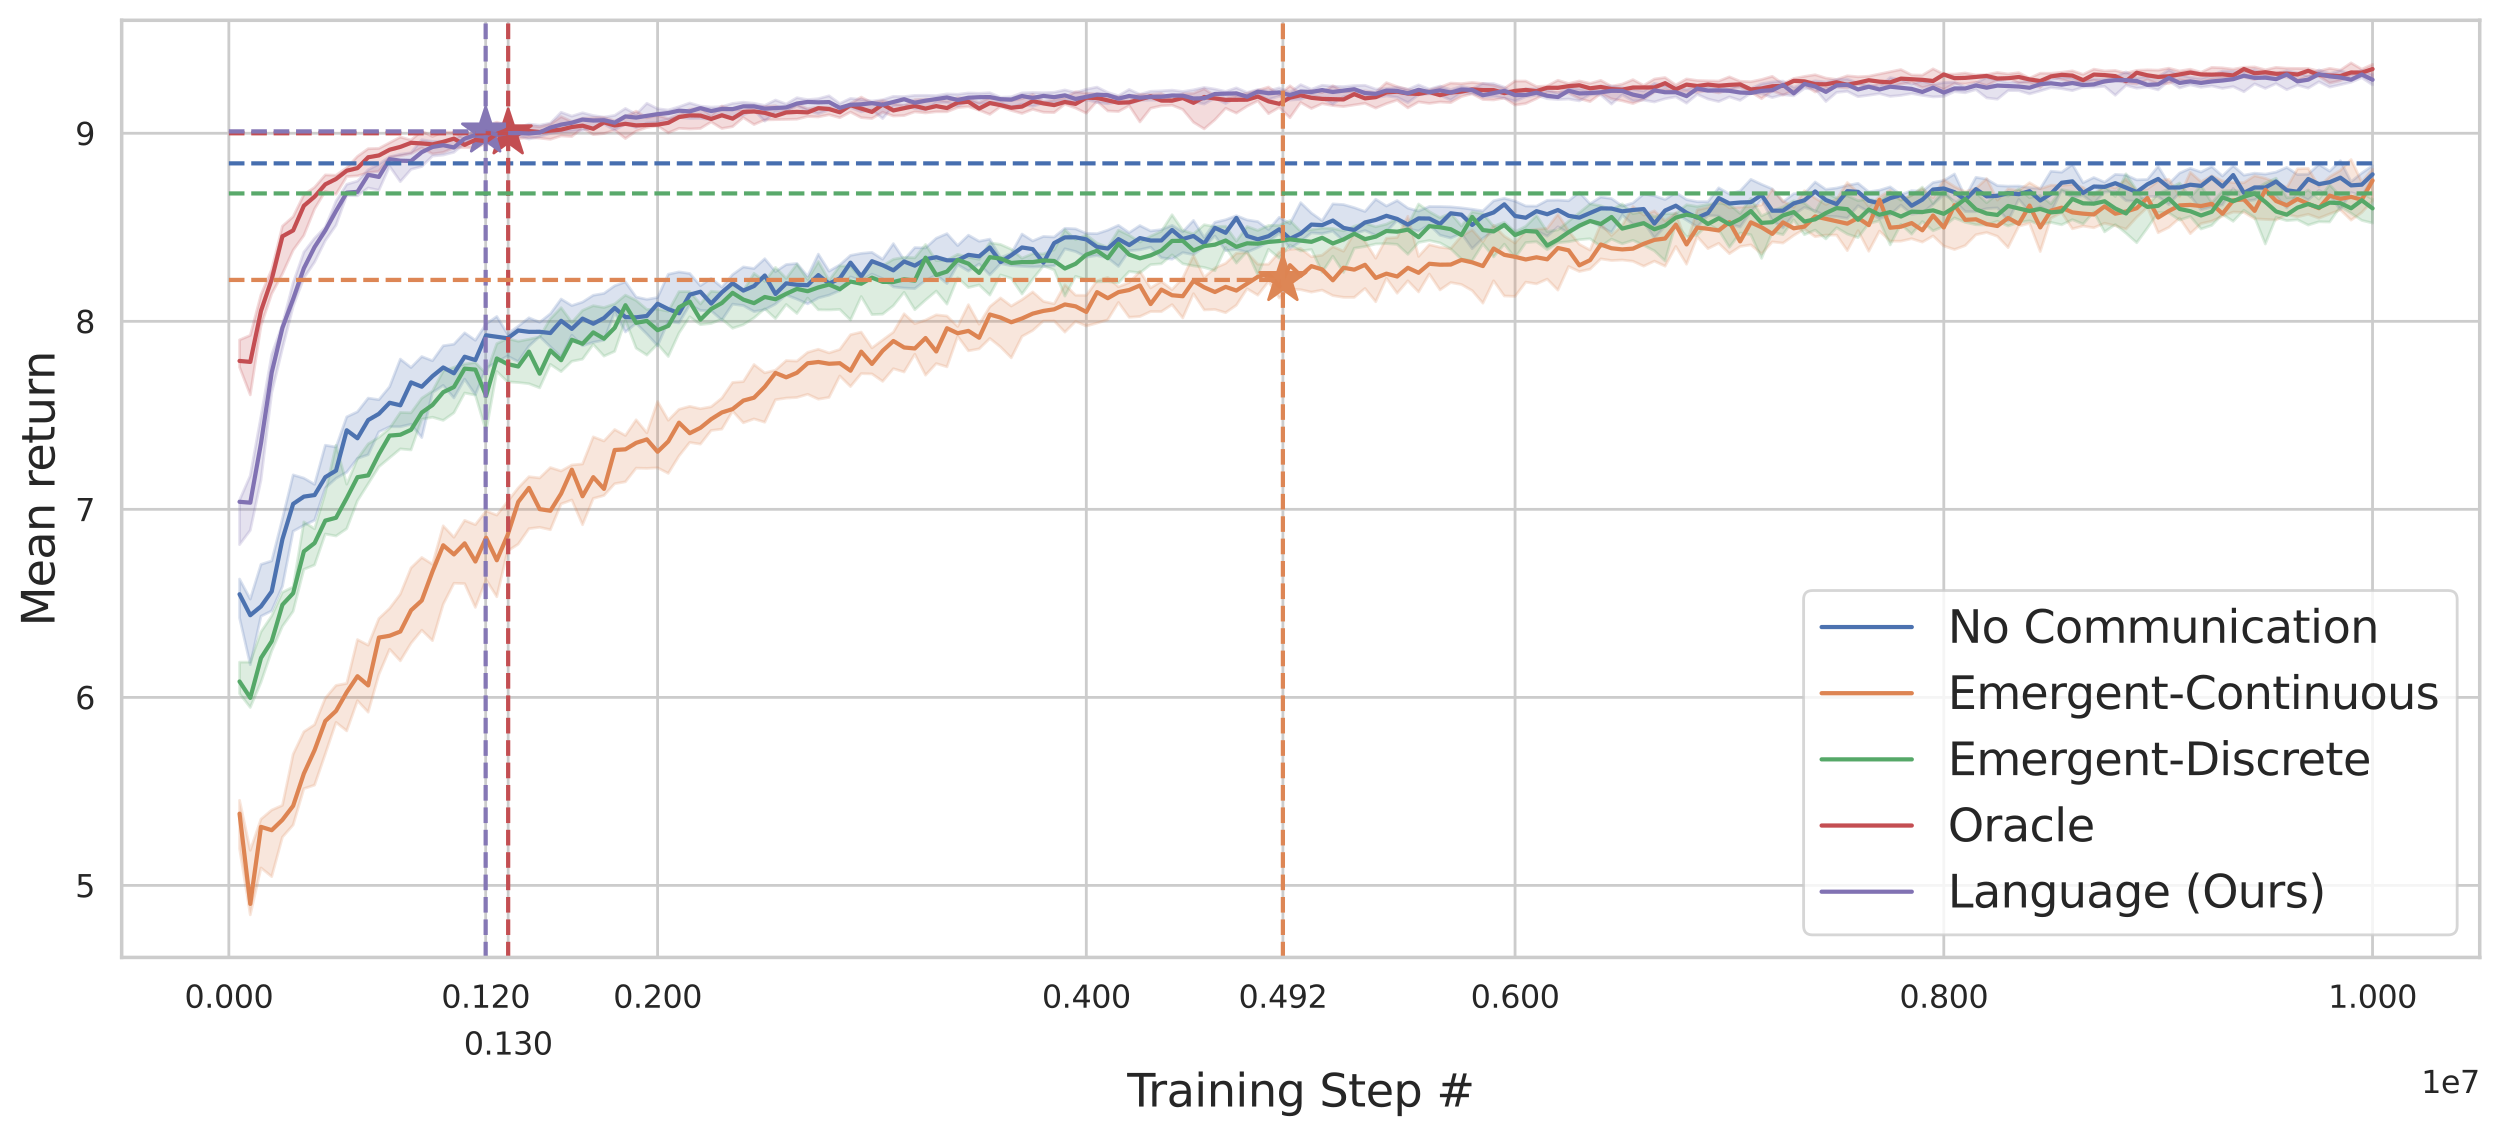 <?xml version="1.0" encoding="utf-8" standalone="no"?>
<!DOCTYPE svg PUBLIC "-//W3C//DTD SVG 1.1//EN"
  "http://www.w3.org/Graphics/SVG/1.1/DTD/svg11.dtd">
<svg xmlns:xlink="http://www.w3.org/1999/xlink" width="887.384pt" height="403.303pt" viewBox="0 0 887.384 403.303" xmlns="http://www.w3.org/2000/svg" version="1.1">
 <defs>
  <style type="text/css">*{stroke-linejoin: round; stroke-linecap: butt}</style>
 </defs>
 <g id="figure_1">
  <g id="patch_1">
   <path d="M 0 403.303 
L 887.384 403.303 
L 887.384 0 
L 0 0 
z
" style="fill: #ffffff"/>
  </g>
  <g id="axes_1">
   <g id="patch_2">
    <path d="M 43.184 339.84 
L 880.184 339.84 
L 880.184 7.2 
L 43.184 7.2 
z
" style="fill: #ffffff"/>
   </g>
   <g id="matplotlib.axis_1">
    <g id="xtick_1">
     <g id="line2d_1">
      <path d="M 81.229 339.84 
L 81.229 7.2 
" clip-path="url(#p6db0671d4d)" style="fill: none; stroke: #cccccc; stroke-linecap: round"/>
     </g>
     <g id="text_1">
      <!-- 0.000 -->
      <g style="fill: #262626" transform="translate(65.484 357.698) scale(0.11 -0.11)">
       <defs>
        <path id="DejaVuSans-30" d="M 2034 4250 
Q 1547 4250 1301 3770 
Q 1056 3291 1056 2328 
Q 1056 1369 1301 889 
Q 1547 409 2034 409 
Q 2525 409 2770 889 
Q 3016 1369 3016 2328 
Q 3016 3291 2770 3770 
Q 2525 4250 2034 4250 
z
M 2034 4750 
Q 2819 4750 3233 4129 
Q 3647 3509 3647 2328 
Q 3647 1150 3233 529 
Q 2819 -91 2034 -91 
Q 1250 -91 836 529 
Q 422 1150 422 2328 
Q 422 3509 836 4129 
Q 1250 4750 2034 4750 
z
" transform="scale(0.016)"/>
        <path id="DejaVuSans-2e" d="M 684 794 
L 1344 794 
L 1344 0 
L 684 0 
L 684 794 
z
" transform="scale(0.016)"/>
       </defs>
       <use xlink:href="#DejaVuSans-30"/>
       <use xlink:href="#DejaVuSans-2e" x="63.623"/>
       <use xlink:href="#DejaVuSans-30" x="95.41"/>
       <use xlink:href="#DejaVuSans-30" x="159.033"/>
       <use xlink:href="#DejaVuSans-30" x="222.656"/>
      </g>
     </g>
    </g>
    <g id="xtick_2">
     <g id="line2d_2">
      <path d="M 233.411 339.84 
L 233.411 7.2 
" clip-path="url(#p6db0671d4d)" style="fill: none; stroke: #cccccc; stroke-linecap: round"/>
     </g>
     <g id="text_2">
      <!-- 0.200 -->
      <g style="fill: #262626" transform="translate(217.666 357.698) scale(0.11 -0.11)">
       <defs>
        <path id="DejaVuSans-32" d="M 1228 531 
L 3431 531 
L 3431 0 
L 469 0 
L 469 531 
Q 828 903 1448 1529 
Q 2069 2156 2228 2338 
Q 2531 2678 2651 2914 
Q 2772 3150 2772 3378 
Q 2772 3750 2511 3984 
Q 2250 4219 1831 4219 
Q 1534 4219 1204 4116 
Q 875 4013 500 3803 
L 500 4441 
Q 881 4594 1212 4672 
Q 1544 4750 1819 4750 
Q 2544 4750 2975 4387 
Q 3406 4025 3406 3419 
Q 3406 3131 3298 2873 
Q 3191 2616 2906 2266 
Q 2828 2175 2409 1742 
Q 1991 1309 1228 531 
z
" transform="scale(0.016)"/>
       </defs>
       <use xlink:href="#DejaVuSans-30"/>
       <use xlink:href="#DejaVuSans-2e" x="63.623"/>
       <use xlink:href="#DejaVuSans-32" x="95.41"/>
       <use xlink:href="#DejaVuSans-30" x="159.033"/>
       <use xlink:href="#DejaVuSans-30" x="222.656"/>
      </g>
     </g>
    </g>
    <g id="xtick_3">
     <g id="line2d_3">
      <path d="M 385.593 339.84 
L 385.593 7.2 
" clip-path="url(#p6db0671d4d)" style="fill: none; stroke: #cccccc; stroke-linecap: round"/>
     </g>
     <g id="text_3">
      <!-- 0.400 -->
      <g style="fill: #262626" transform="translate(369.847 357.698) scale(0.11 -0.11)">
       <defs>
        <path id="DejaVuSans-34" d="M 2419 4116 
L 825 1625 
L 2419 1625 
L 2419 4116 
z
M 2253 4666 
L 3047 4666 
L 3047 1625 
L 3713 1625 
L 3713 1100 
L 3047 1100 
L 3047 0 
L 2419 0 
L 2419 1100 
L 313 1100 
L 313 1709 
L 2253 4666 
z
" transform="scale(0.016)"/>
       </defs>
       <use xlink:href="#DejaVuSans-30"/>
       <use xlink:href="#DejaVuSans-2e" x="63.623"/>
       <use xlink:href="#DejaVuSans-34" x="95.41"/>
       <use xlink:href="#DejaVuSans-30" x="159.033"/>
       <use xlink:href="#DejaVuSans-30" x="222.656"/>
      </g>
     </g>
    </g>
    <g id="xtick_4">
     <g id="line2d_4">
      <path d="M 537.775 339.84 
L 537.775 7.2 
" clip-path="url(#p6db0671d4d)" style="fill: none; stroke: #cccccc; stroke-linecap: round"/>
     </g>
     <g id="text_4">
      <!-- 0.600 -->
      <g style="fill: #262626" transform="translate(522.029 357.698) scale(0.11 -0.11)">
       <defs>
        <path id="DejaVuSans-36" d="M 2113 2584 
Q 1688 2584 1439 2293 
Q 1191 2003 1191 1497 
Q 1191 994 1439 701 
Q 1688 409 2113 409 
Q 2538 409 2786 701 
Q 3034 994 3034 1497 
Q 3034 2003 2786 2293 
Q 2538 2584 2113 2584 
z
M 3366 4563 
L 3366 3988 
Q 3128 4100 2886 4159 
Q 2644 4219 2406 4219 
Q 1781 4219 1451 3797 
Q 1122 3375 1075 2522 
Q 1259 2794 1537 2939 
Q 1816 3084 2150 3084 
Q 2853 3084 3261 2657 
Q 3669 2231 3669 1497 
Q 3669 778 3244 343 
Q 2819 -91 2113 -91 
Q 1303 -91 875 529 
Q 447 1150 447 2328 
Q 447 3434 972 4092 
Q 1497 4750 2381 4750 
Q 2619 4750 2861 4703 
Q 3103 4656 3366 4563 
z
" transform="scale(0.016)"/>
       </defs>
       <use xlink:href="#DejaVuSans-30"/>
       <use xlink:href="#DejaVuSans-2e" x="63.623"/>
       <use xlink:href="#DejaVuSans-36" x="95.41"/>
       <use xlink:href="#DejaVuSans-30" x="159.033"/>
       <use xlink:href="#DejaVuSans-30" x="222.656"/>
      </g>
     </g>
    </g>
    <g id="xtick_5">
     <g id="line2d_5">
      <path d="M 689.956 339.84 
L 689.956 7.2 
" clip-path="url(#p6db0671d4d)" style="fill: none; stroke: #cccccc; stroke-linecap: round"/>
     </g>
     <g id="text_5">
      <!-- 0.800 -->
      <g style="fill: #262626" transform="translate(674.211 357.698) scale(0.11 -0.11)">
       <defs>
        <path id="DejaVuSans-38" d="M 2034 2216 
Q 1584 2216 1326 1975 
Q 1069 1734 1069 1313 
Q 1069 891 1326 650 
Q 1584 409 2034 409 
Q 2484 409 2743 651 
Q 3003 894 3003 1313 
Q 3003 1734 2745 1975 
Q 2488 2216 2034 2216 
z
M 1403 2484 
Q 997 2584 770 2862 
Q 544 3141 544 3541 
Q 544 4100 942 4425 
Q 1341 4750 2034 4750 
Q 2731 4750 3128 4425 
Q 3525 4100 3525 3541 
Q 3525 3141 3298 2862 
Q 3072 2584 2669 2484 
Q 3125 2378 3379 2068 
Q 3634 1759 3634 1313 
Q 3634 634 3220 271 
Q 2806 -91 2034 -91 
Q 1263 -91 848 271 
Q 434 634 434 1313 
Q 434 1759 690 2068 
Q 947 2378 1403 2484 
z
M 1172 3481 
Q 1172 3119 1398 2916 
Q 1625 2713 2034 2713 
Q 2441 2713 2670 2916 
Q 2900 3119 2900 3481 
Q 2900 3844 2670 4047 
Q 2441 4250 2034 4250 
Q 1625 4250 1398 4047 
Q 1172 3844 1172 3481 
z
" transform="scale(0.016)"/>
       </defs>
       <use xlink:href="#DejaVuSans-30"/>
       <use xlink:href="#DejaVuSans-2e" x="63.623"/>
       <use xlink:href="#DejaVuSans-38" x="95.41"/>
       <use xlink:href="#DejaVuSans-30" x="159.033"/>
       <use xlink:href="#DejaVuSans-30" x="222.656"/>
      </g>
     </g>
    </g>
    <g id="xtick_6">
     <g id="line2d_6">
      <path d="M 842.138 339.84 
L 842.138 7.2 
" clip-path="url(#p6db0671d4d)" style="fill: none; stroke: #cccccc; stroke-linecap: round"/>
     </g>
     <g id="text_6">
      <!-- 1.000 -->
      <g style="fill: #262626" transform="translate(826.393 357.698) scale(0.11 -0.11)">
       <defs>
        <path id="DejaVuSans-31" d="M 794 531 
L 1825 531 
L 1825 4091 
L 703 3866 
L 703 4441 
L 1819 4666 
L 2450 4666 
L 2450 531 
L 3481 531 
L 3481 0 
L 794 0 
L 794 531 
z
" transform="scale(0.016)"/>
       </defs>
       <use xlink:href="#DejaVuSans-31"/>
       <use xlink:href="#DejaVuSans-2e" x="63.623"/>
       <use xlink:href="#DejaVuSans-30" x="95.41"/>
       <use xlink:href="#DejaVuSans-30" x="159.033"/>
       <use xlink:href="#DejaVuSans-30" x="222.656"/>
      </g>
     </g>
    </g>
    <g id="xtick_7">
     <g id="line2d_7">
      <path d="M 172.386 339.84 
L 172.386 7.2 
" clip-path="url(#p6db0671d4d)" style="fill: none; stroke: #cccccc; stroke-linecap: round"/>
     </g>
     <g id="text_7">
      <!-- 0.120 -->
      <g style="fill: #262626" transform="translate(156.641 357.698) scale(0.11 -0.11)">
       <use xlink:href="#DejaVuSans-30"/>
       <use xlink:href="#DejaVuSans-2e" x="63.623"/>
       <use xlink:href="#DejaVuSans-31" x="95.41"/>
       <use xlink:href="#DejaVuSans-32" x="159.033"/>
       <use xlink:href="#DejaVuSans-30" x="222.656"/>
      </g>
     </g>
    </g>
    <g id="xtick_8">
     <g id="line2d_8">
      <path d="M 180.376 339.84 
L 180.376 7.2 
" clip-path="url(#p6db0671d4d)" style="fill: none; stroke: #cccccc; stroke-linecap: round"/>
     </g>
     <g id="text_8">
      <!-- 0.130 -->
      <g style="fill: #262626" transform="translate(164.63 374.33) scale(0.11 -0.11)">
       <defs>
        <path id="DejaVuSans-33" d="M 2597 2516 
Q 3050 2419 3304 2112 
Q 3559 1806 3559 1356 
Q 3559 666 3084 287 
Q 2609 -91 1734 -91 
Q 1441 -91 1130 -33 
Q 819 25 488 141 
L 488 750 
Q 750 597 1062 519 
Q 1375 441 1716 441 
Q 2309 441 2620 675 
Q 2931 909 2931 1356 
Q 2931 1769 2642 2001 
Q 2353 2234 1838 2234 
L 1294 2234 
L 1294 2753 
L 1863 2753 
Q 2328 2753 2575 2939 
Q 2822 3125 2822 3475 
Q 2822 3834 2567 4026 
Q 2313 4219 1838 4219 
Q 1578 4219 1281 4162 
Q 984 4106 628 3988 
L 628 4550 
Q 988 4650 1302 4700 
Q 1616 4750 1894 4750 
Q 2613 4750 3031 4423 
Q 3450 4097 3450 3541 
Q 3450 3153 3228 2886 
Q 3006 2619 2597 2516 
z
" transform="scale(0.016)"/>
       </defs>
       <use xlink:href="#DejaVuSans-30"/>
       <use xlink:href="#DejaVuSans-2e" x="63.623"/>
       <use xlink:href="#DejaVuSans-31" x="95.41"/>
       <use xlink:href="#DejaVuSans-33" x="159.033"/>
       <use xlink:href="#DejaVuSans-30" x="222.656"/>
      </g>
     </g>
    </g>
    <g id="xtick_9">
     <g id="line2d_9">
      <path d="M 455.368 339.84 
L 455.368 7.2 
" clip-path="url(#p6db0671d4d)" style="fill: none; stroke: #cccccc; stroke-linecap: round"/>
     </g>
     <g id="text_9">
      <!-- 0.492 -->
      <g style="fill: #262626" transform="translate(439.623 357.698) scale(0.11 -0.11)">
       <defs>
        <path id="DejaVuSans-39" d="M 703 97 
L 703 672 
Q 941 559 1184 500 
Q 1428 441 1663 441 
Q 2288 441 2617 861 
Q 2947 1281 2994 2138 
Q 2813 1869 2534 1725 
Q 2256 1581 1919 1581 
Q 1219 1581 811 2004 
Q 403 2428 403 3163 
Q 403 3881 828 4315 
Q 1253 4750 1959 4750 
Q 2769 4750 3195 4129 
Q 3622 3509 3622 2328 
Q 3622 1225 3098 567 
Q 2575 -91 1691 -91 
Q 1453 -91 1209 -44 
Q 966 3 703 97 
z
M 1959 2075 
Q 2384 2075 2632 2365 
Q 2881 2656 2881 3163 
Q 2881 3666 2632 3958 
Q 2384 4250 1959 4250 
Q 1534 4250 1286 3958 
Q 1038 3666 1038 3163 
Q 1038 2656 1286 2365 
Q 1534 2075 1959 2075 
z
" transform="scale(0.016)"/>
       </defs>
       <use xlink:href="#DejaVuSans-30"/>
       <use xlink:href="#DejaVuSans-2e" x="63.623"/>
       <use xlink:href="#DejaVuSans-34" x="95.41"/>
       <use xlink:href="#DejaVuSans-39" x="159.033"/>
       <use xlink:href="#DejaVuSans-32" x="222.656"/>
      </g>
     </g>
    </g>
    <g id="text_10">
     <!-- Training Step # -->
     <g style="fill: #262626" transform="translate(400.118 392.775) scale(0.16 -0.16)">
      <defs>
       <path id="DejaVuSans-54" d="M -19 4666 
L 3928 4666 
L 3928 4134 
L 2272 4134 
L 2272 0 
L 1638 0 
L 1638 4134 
L -19 4134 
L -19 4666 
z
" transform="scale(0.016)"/>
       <path id="DejaVuSans-72" d="M 2631 2963 
Q 2534 3019 2420 3045 
Q 2306 3072 2169 3072 
Q 1681 3072 1420 2755 
Q 1159 2438 1159 1844 
L 1159 0 
L 581 0 
L 581 3500 
L 1159 3500 
L 1159 2956 
Q 1341 3275 1631 3429 
Q 1922 3584 2338 3584 
Q 2397 3584 2469 3576 
Q 2541 3569 2628 3553 
L 2631 2963 
z
" transform="scale(0.016)"/>
       <path id="DejaVuSans-61" d="M 2194 1759 
Q 1497 1759 1228 1600 
Q 959 1441 959 1056 
Q 959 750 1161 570 
Q 1363 391 1709 391 
Q 2188 391 2477 730 
Q 2766 1069 2766 1631 
L 2766 1759 
L 2194 1759 
z
M 3341 1997 
L 3341 0 
L 2766 0 
L 2766 531 
Q 2569 213 2275 61 
Q 1981 -91 1556 -91 
Q 1019 -91 701 211 
Q 384 513 384 1019 
Q 384 1609 779 1909 
Q 1175 2209 1959 2209 
L 2766 2209 
L 2766 2266 
Q 2766 2663 2505 2880 
Q 2244 3097 1772 3097 
Q 1472 3097 1187 3025 
Q 903 2953 641 2809 
L 641 3341 
Q 956 3463 1253 3523 
Q 1550 3584 1831 3584 
Q 2591 3584 2966 3190 
Q 3341 2797 3341 1997 
z
" transform="scale(0.016)"/>
       <path id="DejaVuSans-69" d="M 603 3500 
L 1178 3500 
L 1178 0 
L 603 0 
L 603 3500 
z
M 603 4863 
L 1178 4863 
L 1178 4134 
L 603 4134 
L 603 4863 
z
" transform="scale(0.016)"/>
       <path id="DejaVuSans-6e" d="M 3513 2113 
L 3513 0 
L 2938 0 
L 2938 2094 
Q 2938 2591 2744 2837 
Q 2550 3084 2163 3084 
Q 1697 3084 1428 2787 
Q 1159 2491 1159 1978 
L 1159 0 
L 581 0 
L 581 3500 
L 1159 3500 
L 1159 2956 
Q 1366 3272 1645 3428 
Q 1925 3584 2291 3584 
Q 2894 3584 3203 3211 
Q 3513 2838 3513 2113 
z
" transform="scale(0.016)"/>
       <path id="DejaVuSans-67" d="M 2906 1791 
Q 2906 2416 2648 2759 
Q 2391 3103 1925 3103 
Q 1463 3103 1205 2759 
Q 947 2416 947 1791 
Q 947 1169 1205 825 
Q 1463 481 1925 481 
Q 2391 481 2648 825 
Q 2906 1169 2906 1791 
z
M 3481 434 
Q 3481 -459 3084 -895 
Q 2688 -1331 1869 -1331 
Q 1566 -1331 1297 -1286 
Q 1028 -1241 775 -1147 
L 775 -588 
Q 1028 -725 1275 -790 
Q 1522 -856 1778 -856 
Q 2344 -856 2625 -561 
Q 2906 -266 2906 331 
L 2906 616 
Q 2728 306 2450 153 
Q 2172 0 1784 0 
Q 1141 0 747 490 
Q 353 981 353 1791 
Q 353 2603 747 3093 
Q 1141 3584 1784 3584 
Q 2172 3584 2450 3431 
Q 2728 3278 2906 2969 
L 2906 3500 
L 3481 3500 
L 3481 434 
z
" transform="scale(0.016)"/>
       <path id="DejaVuSans-20" transform="scale(0.016)"/>
       <path id="DejaVuSans-53" d="M 3425 4513 
L 3425 3897 
Q 3066 4069 2747 4153 
Q 2428 4238 2131 4238 
Q 1616 4238 1336 4038 
Q 1056 3838 1056 3469 
Q 1056 3159 1242 3001 
Q 1428 2844 1947 2747 
L 2328 2669 
Q 3034 2534 3370 2195 
Q 3706 1856 3706 1288 
Q 3706 609 3251 259 
Q 2797 -91 1919 -91 
Q 1588 -91 1214 -16 
Q 841 59 441 206 
L 441 856 
Q 825 641 1194 531 
Q 1563 422 1919 422 
Q 2459 422 2753 634 
Q 3047 847 3047 1241 
Q 3047 1584 2836 1778 
Q 2625 1972 2144 2069 
L 1759 2144 
Q 1053 2284 737 2584 
Q 422 2884 422 3419 
Q 422 4038 858 4394 
Q 1294 4750 2059 4750 
Q 2388 4750 2728 4690 
Q 3069 4631 3425 4513 
z
" transform="scale(0.016)"/>
       <path id="DejaVuSans-74" d="M 1172 4494 
L 1172 3500 
L 2356 3500 
L 2356 3053 
L 1172 3053 
L 1172 1153 
Q 1172 725 1289 603 
Q 1406 481 1766 481 
L 2356 481 
L 2356 0 
L 1766 0 
Q 1100 0 847 248 
Q 594 497 594 1153 
L 594 3053 
L 172 3053 
L 172 3500 
L 594 3500 
L 594 4494 
L 1172 4494 
z
" transform="scale(0.016)"/>
       <path id="DejaVuSans-65" d="M 3597 1894 
L 3597 1613 
L 953 1613 
Q 991 1019 1311 708 
Q 1631 397 2203 397 
Q 2534 397 2845 478 
Q 3156 559 3463 722 
L 3463 178 
Q 3153 47 2828 -22 
Q 2503 -91 2169 -91 
Q 1331 -91 842 396 
Q 353 884 353 1716 
Q 353 2575 817 3079 
Q 1281 3584 2069 3584 
Q 2775 3584 3186 3129 
Q 3597 2675 3597 1894 
z
M 3022 2063 
Q 3016 2534 2758 2815 
Q 2500 3097 2075 3097 
Q 1594 3097 1305 2825 
Q 1016 2553 972 2059 
L 3022 2063 
z
" transform="scale(0.016)"/>
       <path id="DejaVuSans-70" d="M 1159 525 
L 1159 -1331 
L 581 -1331 
L 581 3500 
L 1159 3500 
L 1159 2969 
Q 1341 3281 1617 3432 
Q 1894 3584 2278 3584 
Q 2916 3584 3314 3078 
Q 3713 2572 3713 1747 
Q 3713 922 3314 415 
Q 2916 -91 2278 -91 
Q 1894 -91 1617 61 
Q 1341 213 1159 525 
z
M 3116 1747 
Q 3116 2381 2855 2742 
Q 2594 3103 2138 3103 
Q 1681 3103 1420 2742 
Q 1159 2381 1159 1747 
Q 1159 1113 1420 752 
Q 1681 391 2138 391 
Q 2594 391 2855 752 
Q 3116 1113 3116 1747 
z
" transform="scale(0.016)"/>
       <path id="DejaVuSans-23" d="M 3272 2816 
L 2363 2816 
L 2100 1772 
L 3016 1772 
L 3272 2816 
z
M 2803 4594 
L 2478 3297 
L 3391 3297 
L 3719 4594 
L 4219 4594 
L 3897 3297 
L 4872 3297 
L 4872 2816 
L 3775 2816 
L 3519 1772 
L 4513 1772 
L 4513 1294 
L 3397 1294 
L 3072 0 
L 2572 0 
L 2894 1294 
L 1978 1294 
L 1656 0 
L 1153 0 
L 1478 1294 
L 494 1294 
L 494 1772 
L 1594 1772 
L 1856 2816 
L 850 2816 
L 850 3297 
L 1978 3297 
L 2297 4594 
L 2803 4594 
z
" transform="scale(0.016)"/>
      </defs>
      <use xlink:href="#DejaVuSans-54"/>
      <use xlink:href="#DejaVuSans-72" x="46.334"/>
      <use xlink:href="#DejaVuSans-61" x="87.447"/>
      <use xlink:href="#DejaVuSans-69" x="148.727"/>
      <use xlink:href="#DejaVuSans-6e" x="176.51"/>
      <use xlink:href="#DejaVuSans-69" x="239.889"/>
      <use xlink:href="#DejaVuSans-6e" x="267.672"/>
      <use xlink:href="#DejaVuSans-67" x="331.051"/>
      <use xlink:href="#DejaVuSans-20" x="394.527"/>
      <use xlink:href="#DejaVuSans-53" x="426.314"/>
      <use xlink:href="#DejaVuSans-74" x="489.791"/>
      <use xlink:href="#DejaVuSans-65" x="529"/>
      <use xlink:href="#DejaVuSans-70" x="590.523"/>
      <use xlink:href="#DejaVuSans-20" x="654"/>
      <use xlink:href="#DejaVuSans-23" x="685.787"/>
     </g>
    </g>
    <g id="text_11">
     <!-- 1e7 -->
     <g style="fill: #262626" transform="translate(859.418 387.976) scale(0.11 -0.11)">
      <defs>
       <path id="DejaVuSans-37" d="M 525 4666 
L 3525 4666 
L 3525 4397 
L 1831 0 
L 1172 0 
L 2766 4134 
L 525 4134 
L 525 4666 
z
" transform="scale(0.016)"/>
      </defs>
      <use xlink:href="#DejaVuSans-31"/>
      <use xlink:href="#DejaVuSans-65" x="63.623"/>
      <use xlink:href="#DejaVuSans-37" x="125.146"/>
     </g>
    </g>
   </g>
   <g id="matplotlib.axis_2">
    <g id="ytick_1">
     <g id="line2d_10">
      <path d="M 43.184 314.284 
L 880.184 314.284 
" clip-path="url(#p6db0671d4d)" style="fill: none; stroke: #cccccc; stroke-linecap: round"/>
     </g>
     <g id="text_12">
      <!-- 5 -->
      <g style="fill: #262626" transform="translate(26.685 318.463) scale(0.11 -0.11)">
       <defs>
        <path id="DejaVuSans-35" d="M 691 4666 
L 3169 4666 
L 3169 4134 
L 1269 4134 
L 1269 2991 
Q 1406 3038 1543 3061 
Q 1681 3084 1819 3084 
Q 2600 3084 3056 2656 
Q 3513 2228 3513 1497 
Q 3513 744 3044 326 
Q 2575 -91 1722 -91 
Q 1428 -91 1123 -41 
Q 819 9 494 109 
L 494 744 
Q 775 591 1075 516 
Q 1375 441 1709 441 
Q 2250 441 2565 725 
Q 2881 1009 2881 1497 
Q 2881 1984 2565 2268 
Q 2250 2553 1709 2553 
Q 1456 2553 1204 2497 
Q 953 2441 691 2322 
L 691 4666 
z
" transform="scale(0.016)"/>
       </defs>
       <use xlink:href="#DejaVuSans-35"/>
      </g>
     </g>
    </g>
    <g id="ytick_2">
     <g id="line2d_11">
      <path d="M 43.184 247.539 
L 880.184 247.539 
" clip-path="url(#p6db0671d4d)" style="fill: none; stroke: #cccccc; stroke-linecap: round"/>
     </g>
     <g id="text_13">
      <!-- 6 -->
      <g style="fill: #262626" transform="translate(26.685 251.719) scale(0.11 -0.11)">
       <use xlink:href="#DejaVuSans-36"/>
      </g>
     </g>
    </g>
    <g id="ytick_3">
     <g id="line2d_12">
      <path d="M 43.184 180.795 
L 880.184 180.795 
" clip-path="url(#p6db0671d4d)" style="fill: none; stroke: #cccccc; stroke-linecap: round"/>
     </g>
     <g id="text_14">
      <!-- 7 -->
      <g style="fill: #262626" transform="translate(26.685 184.974) scale(0.11 -0.11)">
       <use xlink:href="#DejaVuSans-37"/>
      </g>
     </g>
    </g>
    <g id="ytick_4">
     <g id="line2d_13">
      <path d="M 43.184 114.051 
L 880.184 114.051 
" clip-path="url(#p6db0671d4d)" style="fill: none; stroke: #cccccc; stroke-linecap: round"/>
     </g>
     <g id="text_15">
      <!-- 8 -->
      <g style="fill: #262626" transform="translate(26.685 118.23) scale(0.11 -0.11)">
       <use xlink:href="#DejaVuSans-38"/>
      </g>
     </g>
    </g>
    <g id="ytick_5">
     <g id="line2d_14">
      <path d="M 43.184 47.307 
L 880.184 47.307 
" clip-path="url(#p6db0671d4d)" style="fill: none; stroke: #cccccc; stroke-linecap: round"/>
     </g>
     <g id="text_16">
      <!-- 9 -->
      <g style="fill: #262626" transform="translate(26.685 51.486) scale(0.11 -0.11)">
       <use xlink:href="#DejaVuSans-39"/>
      </g>
     </g>
    </g>
    <g id="text_17">
     <!-- Mean return -->
     <g style="fill: #262626" transform="translate(19.358 222.316) rotate(-90) scale(0.16 -0.16)">
      <defs>
       <path id="DejaVuSans-4d" d="M 628 4666 
L 1569 4666 
L 2759 1491 
L 3956 4666 
L 4897 4666 
L 4897 0 
L 4281 0 
L 4281 4097 
L 3078 897 
L 2444 897 
L 1241 4097 
L 1241 0 
L 628 0 
L 628 4666 
z
" transform="scale(0.016)"/>
       <path id="DejaVuSans-75" d="M 544 1381 
L 544 3500 
L 1119 3500 
L 1119 1403 
Q 1119 906 1312 657 
Q 1506 409 1894 409 
Q 2359 409 2629 706 
Q 2900 1003 2900 1516 
L 2900 3500 
L 3475 3500 
L 3475 0 
L 2900 0 
L 2900 538 
Q 2691 219 2414 64 
Q 2138 -91 1772 -91 
Q 1169 -91 856 284 
Q 544 659 544 1381 
z
M 1991 3584 
L 1991 3584 
z
" transform="scale(0.016)"/>
      </defs>
      <use xlink:href="#DejaVuSans-4d"/>
      <use xlink:href="#DejaVuSans-65" x="86.279"/>
      <use xlink:href="#DejaVuSans-61" x="147.803"/>
      <use xlink:href="#DejaVuSans-6e" x="209.082"/>
      <use xlink:href="#DejaVuSans-20" x="272.461"/>
      <use xlink:href="#DejaVuSans-72" x="304.248"/>
      <use xlink:href="#DejaVuSans-65" x="343.111"/>
      <use xlink:href="#DejaVuSans-74" x="404.635"/>
      <use xlink:href="#DejaVuSans-75" x="443.844"/>
      <use xlink:href="#DejaVuSans-72" x="507.223"/>
      <use xlink:href="#DejaVuSans-6e" x="546.586"/>
     </g>
    </g>
   </g>
   <g id="PolyCollection_1">
    <defs>
     <path id="md7fb477c33" d="M 85.034 -197.754 
L 85.034 -184.005 
L 88.838 -167.372 
L 92.643 -184.569 
L 96.447 -186.478 
L 100.252 -195.167 
L 104.056 -214.748 
L 107.861 -216.846 
L 111.666 -218.633 
L 115.47 -230.089 
L 119.275 -233.518 
L 123.079 -235.677 
L 126.884 -240.578 
L 130.688 -241.895 
L 134.493 -249.995 
L 138.297 -251.828 
L 142.102 -251.838 
L 145.906 -252.717 
L 149.711 -248.011 
L 153.516 -263.972 
L 157.32 -266.5 
L 161.125 -262.06 
L 164.929 -268.728 
L 168.734 -263.162 
L 172.538 -272.67 
L 176.343 -274.709 
L 180.147 -276.894 
L 183.952 -274.941 
L 187.756 -280.451 
L 191.561 -283.868 
L 195.366 -280.216 
L 199.17 -276.564 
L 202.975 -284.314 
L 206.779 -280.586 
L 210.584 -281.786 
L 214.388 -282.562 
L 218.193 -292.428 
L 221.997 -285.47 
L 225.802 -288.507 
L 229.606 -284.73 
L 233.411 -280.608 
L 237.216 -289.226 
L 241.02 -288.671 
L 244.825 -295.073 
L 248.629 -293.096 
L 252.434 -292.982 
L 256.238 -289.693 
L 260.043 -295.341 
L 263.847 -294.846 
L 267.652 -292.699 
L 271.456 -293.396 
L 275.261 -295.369 
L 279.066 -298.595 
L 282.87 -297.123 
L 286.675 -295.437 
L 290.479 -297.539 
L 294.284 -298.545 
L 298.088 -300.16 
L 301.893 -305.019 
L 305.697 -303.706 
L 309.502 -305.999 
L 313.306 -304.385 
L 317.111 -301.477 
L 320.916 -301.037 
L 324.72 -300.849 
L 328.525 -303.786 
L 332.329 -305.675 
L 336.134 -302.66 
L 339.938 -309.337 
L 343.743 -307.091 
L 347.547 -309.595 
L 351.352 -305.701 
L 355.156 -309.733 
L 358.961 -309.001 
L 362.766 -308.747 
L 366.57 -308.546 
L 370.375 -308.719 
L 374.179 -308.917 
L 377.984 -314.997 
L 381.788 -314.013 
L 385.593 -312.072 
L 389.397 -312.573 
L 393.202 -311.75 
L 397.006 -308.736 
L 400.811 -314.317 
L 404.616 -314.657 
L 408.42 -315.55 
L 412.225 -311.814 
L 416.029 -311.285 
L 419.834 -313.647 
L 423.638 -312.906 
L 427.443 -315.758 
L 431.247 -319.533 
L 435.052 -314.34 
L 438.856 -314.804 
L 442.661 -313.791 
L 446.466 -315.412 
L 450.27 -317.502 
L 454.075 -320.432 
L 457.879 -315.081 
L 461.684 -317.622 
L 465.488 -320.638 
L 469.293 -320.375 
L 473.097 -321.256 
L 476.902 -317.769 
L 480.706 -320.323 
L 484.511 -321.473 
L 488.316 -319.749 
L 492.12 -321.096 
L 495.925 -325.02 
L 499.729 -322.078 
L 503.534 -321.272 
L 507.338 -323.506 
L 511.143 -319.815 
L 514.947 -318.816 
L 518.752 -320.411 
L 522.556 -315.024 
L 526.361 -318.7 
L 530.166 -321.244 
L 533.97 -323.156 
L 537.775 -320.014 
L 541.579 -321.393 
L 545.384 -321.359 
L 549.188 -319.457 
L 552.993 -322.787 
L 556.797 -320.547 
L 560.602 -322.724 
L 564.406 -324.934 
L 568.211 -322.839 
L 572.016 -320.818 
L 575.82 -326.944 
L 579.625 -323.671 
L 583.429 -324.417 
L 587.234 -318.842 
L 591.038 -322.915 
L 594.843 -327.49 
L 598.647 -325.165 
L 602.452 -322.771 
L 606.256 -326.808 
L 610.061 -326.6 
L 613.866 -323.796 
L 617.67 -322.724 
L 621.475 -328.118 
L 625.279 -332.315 
L 629.084 -324.993 
L 632.888 -322.406 
L 636.693 -327.124 
L 640.497 -329.687 
L 644.302 -328.446 
L 648.106 -326.544 
L 651.911 -326.386 
L 655.716 -325.812 
L 659.52 -330.269 
L 663.325 -328.048 
L 667.129 -325.637 
L 670.934 -327.101 
L 674.738 -330.481 
L 678.543 -327.233 
L 682.347 -327.732 
L 686.152 -330.719 
L 689.956 -334.234 
L 693.761 -331.934 
L 697.566 -328.197 
L 701.37 -328.143 
L 705.175 -329.262 
L 708.979 -329.505 
L 712.784 -324.897 
L 716.588 -332.521 
L 720.393 -328.154 
L 724.197 -329.943 
L 728.002 -327.909 
L 731.806 -335.762 
L 735.611 -333.159 
L 739.416 -333.866 
L 743.22 -331.093 
L 747.025 -335.103 
L 750.829 -335.428 
L 754.634 -332.062 
L 758.438 -331.791 
L 762.243 -333.507 
L 766.047 -333.556 
L 769.852 -330.666 
L 773.656 -334.977 
L 777.461 -333.758 
L 781.266 -328.765 
L 785.07 -329.796 
L 788.875 -330.593 
L 792.679 -336.389 
L 796.484 -331.9 
L 800.288 -332.322 
L 804.093 -334.715 
L 807.897 -333.681 
L 811.702 -329.492 
L 815.506 -334.436 
L 819.311 -332.281 
L 823.116 -335.738 
L 826.92 -333.866 
L 830.725 -328.847 
L 834.529 -334.964 
L 838.334 -333.778 
L 842.138 -340.051 
L 842.138 -344.492 
L 842.138 -344.492 
L 838.334 -341.892 
L 834.529 -338.815 
L 830.725 -346.263 
L 826.92 -342.546 
L 823.116 -344.942 
L 819.311 -341.474 
L 815.506 -341.353 
L 811.702 -343.874 
L 807.897 -342.214 
L 804.093 -341.497 
L 800.288 -341.844 
L 796.484 -341.113 
L 792.679 -344.461 
L 788.875 -340.826 
L 785.07 -344.147 
L 781.266 -342.226 
L 777.461 -343.549 
L 773.656 -341.87 
L 769.852 -338.07 
L 766.047 -344.243 
L 762.243 -339.604 
L 758.438 -339.459 
L 754.634 -341.146 
L 750.829 -341.414 
L 747.025 -338.637 
L 743.22 -340.291 
L 739.416 -338.437 
L 735.611 -344.898 
L 731.806 -342.171 
L 728.002 -342.517 
L 724.197 -336.366 
L 720.393 -336.702 
L 716.588 -337.273 
L 712.784 -337.213 
L 708.979 -337.416 
L 705.175 -339.719 
L 701.37 -340.357 
L 697.566 -333.429 
L 693.761 -341.546 
L 689.956 -339.233 
L 686.152 -338.498 
L 682.347 -335.421 
L 678.543 -335.625 
L 674.738 -334.238 
L 670.934 -336.967 
L 667.129 -335.79 
L 663.325 -335.229 
L 659.52 -338.236 
L 655.716 -337.479 
L 651.911 -336.553 
L 648.106 -336.079 
L 644.302 -338.697 
L 640.497 -334.646 
L 636.693 -334.558 
L 632.888 -331.61 
L 629.084 -336.254 
L 625.279 -337.862 
L 621.475 -339.642 
L 617.67 -335.537 
L 613.866 -334.432 
L 610.061 -336.62 
L 606.256 -331.722 
L 602.452 -331.706 
L 598.647 -332.469 
L 594.843 -334.957 
L 591.038 -332.475 
L 587.234 -333.804 
L 583.429 -334.426 
L 579.625 -331.253 
L 575.82 -330.163 
L 572.016 -332.823 
L 568.211 -333.382 
L 564.406 -330.96 
L 560.602 -335.053 
L 556.797 -332.039 
L 552.993 -332.282 
L 549.188 -332.183 
L 545.384 -330.132 
L 541.579 -330.177 
L 537.775 -331.904 
L 533.97 -332.91 
L 530.166 -332.009 
L 526.361 -328.462 
L 522.556 -329.042 
L 518.752 -329.524 
L 514.947 -329.882 
L 511.143 -329.991 
L 507.338 -330.004 
L 503.534 -328.37 
L 499.729 -329.434 
L 495.925 -332.119 
L 492.12 -330.173 
L 488.316 -332.581 
L 484.511 -328.232 
L 480.706 -329.599 
L 476.902 -330.683 
L 473.097 -330.927 
L 469.293 -324.971 
L 465.488 -327.69 
L 461.684 -331.369 
L 457.879 -323.912 
L 454.075 -326.159 
L 450.27 -321.844 
L 446.466 -324.653 
L 442.661 -325.243 
L 438.856 -326.742 
L 435.052 -325.295 
L 431.247 -324.404 
L 427.443 -318.999 
L 423.638 -325.062 
L 419.834 -321.049 
L 416.029 -323.305 
L 412.225 -321.791 
L 408.42 -321.33 
L 404.616 -323.241 
L 400.811 -320.71 
L 397.006 -323.324 
L 393.202 -321.605 
L 389.397 -320.363 
L 385.593 -320.461 
L 381.788 -322.076 
L 377.984 -322.27 
L 374.179 -319.174 
L 370.375 -319.378 
L 366.57 -317.787 
L 362.766 -320.222 
L 358.961 -313.368 
L 355.156 -311.879 
L 351.352 -318.421 
L 347.547 -317.67 
L 343.743 -319.827 
L 339.938 -316.14 
L 336.134 -320.366 
L 332.329 -318.736 
L 328.525 -315.291 
L 324.72 -315.419 
L 320.916 -311.127 
L 317.111 -316.826 
L 313.306 -311.292 
L 309.502 -313.733 
L 305.697 -313.364 
L 301.893 -312.648 
L 298.088 -309.278 
L 294.284 -307.056 
L 290.479 -313.093 
L 286.675 -305.252 
L 282.87 -309.787 
L 279.066 -309.402 
L 275.261 -306.877 
L 271.456 -311.472 
L 267.652 -307.988 
L 263.847 -308.561 
L 260.043 -305.828 
L 256.238 -301.365 
L 252.434 -304.466 
L 248.629 -301.898 
L 244.825 -306.23 
L 241.02 -306.788 
L 237.216 -305.955 
L 233.411 -297.694 
L 229.606 -297.043 
L 225.802 -297.855 
L 221.997 -303.231 
L 218.193 -301.857 
L 214.388 -299.152 
L 210.584 -298.496 
L 206.779 -296.076 
L 202.975 -294.847 
L 199.17 -297.15 
L 195.366 -291.94 
L 191.561 -288.933 
L 187.756 -290.502 
L 183.952 -287.509 
L 180.147 -284.813 
L 176.343 -290.964 
L 172.538 -288.318 
L 168.734 -282.516 
L 164.929 -285.149 
L 161.125 -281.121 
L 157.32 -280.565 
L 153.516 -275.261 
L 149.711 -276.739 
L 145.906 -272.849 
L 142.102 -275.831 
L 138.297 -266.03 
L 134.493 -261.435 
L 130.688 -261.994 
L 126.884 -257.141 
L 123.079 -255.341 
L 119.275 -244.623 
L 115.47 -245.264 
L 111.666 -231.386 
L 107.861 -233.595 
L 104.056 -234.729 
L 100.252 -219.203 
L 96.447 -204.201 
L 92.643 -202.974 
L 88.838 -190.659 
L 85.034 -197.754 
z
" style="stroke: #4c72b0; stroke-opacity: 0.2"/>
    </defs>
    <g clip-path="url(#p6db0671d4d)">
     <use xlink:href="#md7fb477c33" x="0" y="403.303" style="fill: #4c72b0; fill-opacity: 0.2; stroke: #4c72b0; stroke-opacity: 0.2"/>
    </g>
   </g>
   <g id="PolyCollection_2">
    <defs>
     <path id="md0308a1534" d="M 85.034 -119.226 
L 85.034 -102.079 
L 88.838 -78.583 
L 92.643 -95.219 
L 96.447 -92.152 
L 100.252 -106.167 
L 104.056 -110.477 
L 107.861 -123.355 
L 111.666 -124.632 
L 115.47 -135.672 
L 119.275 -146.885 
L 123.079 -143.874 
L 126.884 -154.593 
L 130.688 -150.517 
L 134.493 -163.886 
L 138.297 -172.851 
L 142.102 -168.733 
L 145.906 -174.985 
L 149.711 -179.612 
L 153.516 -175.91 
L 157.32 -188.797 
L 161.125 -196.265 
L 164.929 -196.132 
L 168.734 -187.725 
L 172.538 -197.551 
L 176.343 -191.489 
L 180.147 -207.679 
L 183.952 -210.155 
L 187.756 -215.639 
L 191.561 -216.135 
L 195.366 -215.275 
L 199.17 -224.425 
L 202.975 -225.825 
L 206.779 -217.05 
L 210.584 -226.364 
L 214.388 -227.419 
L 218.193 -231.604 
L 221.997 -232.286 
L 225.802 -237.129 
L 229.606 -237.042 
L 233.411 -237.249 
L 237.216 -235.282 
L 241.02 -241.475 
L 244.825 -246.246 
L 248.629 -245.663 
L 252.434 -250.504 
L 256.238 -250.99 
L 260.043 -257.37 
L 263.847 -253.231 
L 267.652 -254.608 
L 271.456 -253.435 
L 275.261 -261.412 
L 279.066 -261.996 
L 282.87 -262.216 
L 286.675 -263.351 
L 290.479 -261.602 
L 294.284 -262.244 
L 298.088 -269.856 
L 301.893 -266.096 
L 305.697 -270.688 
L 309.502 -270.577 
L 313.306 -267.938 
L 317.111 -272.431 
L 320.916 -271.265 
L 324.72 -277.566 
L 328.525 -270.138 
L 332.329 -274.251 
L 336.134 -273.086 
L 339.938 -283.915 
L 343.743 -278.773 
L 347.547 -279.466 
L 351.352 -283.174 
L 355.156 -280.127 
L 358.961 -276.285 
L 362.766 -283.882 
L 366.57 -285.978 
L 370.375 -289.353 
L 374.179 -289.372 
L 377.984 -285.418 
L 381.788 -289.192 
L 385.593 -287.56 
L 389.397 -288.616 
L 393.202 -289.806 
L 397.006 -295.939 
L 400.811 -290.67 
L 404.616 -290.949 
L 408.42 -292.711 
L 412.225 -292.677 
L 416.029 -295.176 
L 419.834 -290.456 
L 423.638 -299.049 
L 427.443 -293.288 
L 431.247 -293.451 
L 435.052 -292.318 
L 438.856 -294.966 
L 442.661 -300.803 
L 446.466 -298.543 
L 450.27 -303.343 
L 454.075 -297.534 
L 457.879 -300.723 
L 461.684 -300.477 
L 465.488 -299.611 
L 469.293 -300.335 
L 473.097 -298.372 
L 476.902 -297.755 
L 480.706 -297.752 
L 484.511 -300.917 
L 488.316 -296.193 
L 492.12 -304.546 
L 495.925 -299.214 
L 499.729 -303.623 
L 503.534 -299.669 
L 507.338 -306.043 
L 511.143 -300.388 
L 514.947 -303.003 
L 518.752 -302.313 
L 522.556 -300.145 
L 526.361 -295.695 
L 530.166 -303.626 
L 533.97 -298.248 
L 537.775 -298.092 
L 541.579 -303.161 
L 545.384 -302.539 
L 549.188 -304.223 
L 552.993 -300.324 
L 556.797 -308.692 
L 560.602 -306.919 
L 564.406 -307.756 
L 568.211 -311.409 
L 572.016 -310.824 
L 575.82 -311.012 
L 579.625 -310.567 
L 583.429 -308.825 
L 587.234 -310.603 
L 591.038 -308.813 
L 594.843 -315.82 
L 598.647 -309.526 
L 602.452 -319.294 
L 606.256 -315.048 
L 610.061 -316.923 
L 613.866 -313.254 
L 617.67 -315.79 
L 621.475 -316.396 
L 625.279 -313.199 
L 629.084 -317.436 
L 632.888 -317.021 
L 636.693 -319.709 
L 640.497 -321.979 
L 644.302 -319.274 
L 648.106 -319.867 
L 651.911 -319.864 
L 655.716 -314.354 
L 659.52 -321.422 
L 663.325 -314.119 
L 667.129 -321.277 
L 670.934 -317.7 
L 674.738 -317.692 
L 678.543 -318.572 
L 682.347 -317.359 
L 686.152 -319.56 
L 689.956 -315.984 
L 693.761 -314.731 
L 697.566 -316.126 
L 701.37 -319.986 
L 705.175 -320.77 
L 708.979 -319.426 
L 712.784 -315.421 
L 716.588 -323.037 
L 720.393 -324.011 
L 724.197 -314.029 
L 728.002 -325.838 
L 731.806 -327.796 
L 735.611 -322.082 
L 739.416 -323.056 
L 743.22 -322.452 
L 747.025 -324.057 
L 750.829 -323.17 
L 754.634 -321.985 
L 758.438 -326.196 
L 762.243 -329.695 
L 766.047 -320.692 
L 769.852 -322.581 
L 773.656 -325.883 
L 777.461 -320.366 
L 781.266 -323.939 
L 785.07 -324.796 
L 788.875 -326.576 
L 792.679 -328.028 
L 796.484 -327.898 
L 800.288 -325.641 
L 804.093 -325.418 
L 807.897 -325.222 
L 811.702 -327.146 
L 815.506 -326.338 
L 819.311 -327.24 
L 823.116 -325.853 
L 826.92 -327.348 
L 830.725 -328.791 
L 834.529 -325.162 
L 838.334 -327.877 
L 842.138 -331.99 
L 842.138 -343.276 
L 842.138 -343.276 
L 838.334 -338.649 
L 834.529 -346.671 
L 830.725 -342.84 
L 826.92 -340.54 
L 823.116 -337.081 
L 819.311 -343.544 
L 815.506 -343.387 
L 811.702 -336.704 
L 807.897 -338.534 
L 804.093 -340.007 
L 800.288 -340.924 
L 796.484 -338.447 
L 792.679 -338.484 
L 788.875 -339.07 
L 785.07 -340.896 
L 781.266 -338.784 
L 777.461 -342.125 
L 773.656 -333.634 
L 769.852 -339.673 
L 766.047 -339.066 
L 762.243 -336.248 
L 758.438 -335.52 
L 754.634 -339.691 
L 750.829 -336.613 
L 747.025 -337.369 
L 743.22 -333.878 
L 739.416 -336.762 
L 735.611 -337.826 
L 731.806 -337.487 
L 728.002 -337.567 
L 724.197 -336.27 
L 720.393 -338.462 
L 716.588 -335.667 
L 712.784 -336.231 
L 708.979 -332.278 
L 705.175 -339.891 
L 701.37 -336.438 
L 697.566 -335.253 
L 693.761 -337.07 
L 689.956 -339.511 
L 686.152 -333.129 
L 682.347 -336.371 
L 678.543 -334.041 
L 674.738 -332.515 
L 670.934 -335.763 
L 667.129 -333.393 
L 663.325 -329.985 
L 659.52 -335.007 
L 655.716 -338.512 
L 651.911 -332.659 
L 648.106 -330.709 
L 644.302 -333.01 
L 640.497 -335.61 
L 636.693 -329.741 
L 632.888 -332.024 
L 629.084 -336.052 
L 625.279 -330.552 
L 621.475 -330.006 
L 617.67 -329.786 
L 613.866 -329.548 
L 610.061 -332.345 
L 606.256 -329.68 
L 602.452 -328.815 
L 598.647 -316.863 
L 594.843 -327.771 
L 591.038 -324.917 
L 587.234 -328.436 
L 583.429 -326.96 
L 579.625 -329.996 
L 575.82 -323.289 
L 572.016 -319.718 
L 568.211 -323.783 
L 564.406 -314.549 
L 560.602 -316.594 
L 556.797 -321.296 
L 552.993 -327.257 
L 549.188 -322.256 
L 545.384 -321.886 
L 541.579 -321.438 
L 537.775 -317.061 
L 533.97 -319.448 
L 530.166 -323.3 
L 526.361 -317.494 
L 522.556 -321.732 
L 518.752 -319.518 
L 514.947 -315.095 
L 511.143 -315.537 
L 507.338 -316.454 
L 503.534 -312.291 
L 499.729 -326.523 
L 495.925 -319.029 
L 492.12 -318.773 
L 488.316 -311.637 
L 484.511 -317.637 
L 480.706 -320.608 
L 476.902 -314.137 
L 473.097 -315.763 
L 469.293 -312.715 
L 465.488 -312.163 
L 461.684 -315.078 
L 457.879 -314.769 
L 454.075 -313.803 
L 450.27 -309.516 
L 446.466 -309.531 
L 442.661 -313.575 
L 438.856 -313.43 
L 435.052 -309.825 
L 431.247 -308.174 
L 427.443 -304.871 
L 423.638 -312.672 
L 419.834 -304.603 
L 416.029 -300.504 
L 412.225 -303.416 
L 408.42 -301.105 
L 404.616 -306.987 
L 400.811 -303.012 
L 397.006 -301.502 
L 393.202 -304.832 
L 389.397 -303.634 
L 385.593 -298.472 
L 381.788 -298.528 
L 377.984 -302.257 
L 374.179 -295.474 
L 370.375 -296.315 
L 366.57 -299.697 
L 362.766 -296.941 
L 358.961 -294.671 
L 355.156 -297.545 
L 351.352 -294.46 
L 347.547 -288.244 
L 343.743 -295.145 
L 339.938 -287.44 
L 336.134 -291.136 
L 332.329 -291.561 
L 328.525 -289.694 
L 324.72 -288.409 
L 320.916 -291.933 
L 317.111 -285.417 
L 313.306 -282.621 
L 309.502 -279.813 
L 305.697 -285.424 
L 301.893 -284.501 
L 298.088 -279.26 
L 294.284 -278.045 
L 290.479 -279.342 
L 286.675 -278.232 
L 282.87 -275.131 
L 279.066 -275.312 
L 275.261 -271.911 
L 271.456 -270.959 
L 267.652 -273.905 
L 263.847 -267.862 
L 260.043 -267.556 
L 256.238 -261.995 
L 252.434 -258.923 
L 248.629 -258.229 
L 244.825 -259.067 
L 241.02 -258.014 
L 237.216 -254.139 
L 233.411 -260.753 
L 229.606 -249.67 
L 225.802 -254.286 
L 221.997 -248.723 
L 218.193 -250.843 
L 214.388 -246.78 
L 210.584 -248.238 
L 206.779 -238.614 
L 202.975 -238.253 
L 199.17 -236.129 
L 195.366 -237.34 
L 191.561 -233.658 
L 187.756 -234.102 
L 183.952 -230.123 
L 180.147 -225.264 
L 176.343 -220.464 
L 172.538 -221.951 
L 168.734 -217.072 
L 164.929 -218.601 
L 161.125 -212.604 
L 157.32 -216.65 
L 153.516 -203.005 
L 149.711 -205.431 
L 145.906 -201.738 
L 142.102 -192.421 
L 138.297 -187.375 
L 134.493 -183.774 
L 130.688 -174.302 
L 126.884 -176.278 
L 123.079 -160.716 
L 119.275 -160.025 
L 115.47 -155.482 
L 111.666 -146.093 
L 107.861 -143.571 
L 104.056 -135.593 
L 100.252 -117.465 
L 96.447 -115.776 
L 92.643 -112.572 
L 88.838 -101.492 
L 85.034 -119.226 
z
" style="stroke: #dd8452; stroke-opacity: 0.2"/>
    </defs>
    <g clip-path="url(#p6db0671d4d)">
     <use xlink:href="#md0308a1534" x="0" y="403.303" style="fill: #dd8452; fill-opacity: 0.2; stroke: #dd8452; stroke-opacity: 0.2"/>
    </g>
   </g>
   <g id="PolyCollection_3">
    <defs>
     <path id="mf63b192829" d="M 85.034 -168.272 
L 85.034 -157.08 
L 88.838 -152.2 
L 92.643 -161.124 
L 96.447 -172.219 
L 100.252 -180.973 
L 104.056 -186.325 
L 107.861 -201.205 
L 111.666 -202.766 
L 115.47 -213.738 
L 119.275 -213.051 
L 123.079 -215.65 
L 126.884 -225.575 
L 130.688 -231.546 
L 134.493 -237.618 
L 138.297 -240.803 
L 142.102 -243.96 
L 145.906 -243.6 
L 149.711 -254.493 
L 153.516 -255.212 
L 157.32 -254.088 
L 161.125 -256.768 
L 164.929 -263.796 
L 168.734 -263.038 
L 172.538 -250.195 
L 176.343 -271.438 
L 180.147 -267.791 
L 183.952 -267.516 
L 187.756 -267.098 
L 191.561 -265.634 
L 195.366 -273.968 
L 199.17 -271.4 
L 202.975 -275.061 
L 206.779 -275.818 
L 210.584 -281.045 
L 214.388 -276.894 
L 218.193 -278.581 
L 221.997 -289.674 
L 225.802 -279.724 
L 229.606 -277.261 
L 233.411 -281.164 
L 237.216 -276.769 
L 241.02 -285.072 
L 244.825 -290.854 
L 248.629 -288.065 
L 252.434 -288.493 
L 256.238 -290.026 
L 260.043 -286.779 
L 263.847 -288.034 
L 267.652 -290.46 
L 271.456 -293.706 
L 275.261 -290.212 
L 279.066 -295.225 
L 282.87 -292.044 
L 286.675 -297.499 
L 290.479 -293.344 
L 294.284 -293.282 
L 298.088 -293.471 
L 301.893 -289.71 
L 305.697 -298.044 
L 309.502 -291.633 
L 313.306 -291.797 
L 317.111 -294.784 
L 320.916 -299.546 
L 324.72 -293.382 
L 328.525 -296.795 
L 332.329 -299.971 
L 336.134 -295.355 
L 339.938 -304.705 
L 343.743 -301.235 
L 347.547 -302.148 
L 351.352 -298.571 
L 355.156 -305.7 
L 358.961 -304.511 
L 362.766 -298.957 
L 366.57 -304.195 
L 370.375 -308.902 
L 374.179 -307.473 
L 377.984 -298.202 
L 381.788 -305.223 
L 385.593 -304.014 
L 389.397 -303.253 
L 393.202 -303.373 
L 397.006 -302.898 
L 400.811 -306.935 
L 404.616 -306.446 
L 408.42 -309.364 
L 412.225 -309.66 
L 416.029 -312.836 
L 419.834 -309.678 
L 423.638 -308.927 
L 427.443 -308.365 
L 431.247 -307.232 
L 435.052 -315.445 
L 438.856 -309.895 
L 442.661 -314.008 
L 446.466 -305.717 
L 450.27 -314.802 
L 454.075 -311.689 
L 457.879 -316.302 
L 461.684 -314.213 
L 465.488 -314.719 
L 469.293 -306.675 
L 473.097 -312.37 
L 476.902 -306.612 
L 480.706 -315.196 
L 484.511 -315.784 
L 488.316 -316.701 
L 492.12 -316.849 
L 495.925 -316.564 
L 499.729 -313.034 
L 503.534 -317.229 
L 507.338 -317.931 
L 511.143 -317.089 
L 514.947 -314.982 
L 518.752 -311.312 
L 522.556 -310.75 
L 526.361 -316.715 
L 530.166 -312.13 
L 533.97 -316.63 
L 537.775 -311.736 
L 541.579 -317.192 
L 545.384 -317.503 
L 549.188 -314.667 
L 552.993 -317.142 
L 556.797 -317.496 
L 560.602 -318.215 
L 564.406 -318.56 
L 568.211 -315.789 
L 572.016 -318.432 
L 575.82 -316.77 
L 579.625 -318.008 
L 583.429 -316.239 
L 587.234 -314.264 
L 591.038 -310.684 
L 594.843 -323.991 
L 598.647 -319.238 
L 602.452 -319.92 
L 606.256 -323.697 
L 610.061 -321.674 
L 613.866 -315.557 
L 617.67 -320.59 
L 621.475 -319.981 
L 625.279 -311.598 
L 629.084 -320.914 
L 632.888 -320.009 
L 636.693 -325.29 
L 640.497 -319.996 
L 644.302 -321.63 
L 648.106 -318.495 
L 651.911 -322.467 
L 655.716 -320.227 
L 659.52 -318.959 
L 663.325 -323.957 
L 667.129 -324.893 
L 670.934 -316.371 
L 674.738 -323.681 
L 678.543 -320.181 
L 682.347 -324.648 
L 686.152 -321.387 
L 689.956 -322.952 
L 693.761 -325.937 
L 697.566 -324.389 
L 701.37 -323.537 
L 705.175 -323.433 
L 708.979 -324.777 
L 712.784 -323.08 
L 716.588 -324.377 
L 720.393 -324.922 
L 724.197 -323.543 
L 728.002 -324.359 
L 731.806 -323.496 
L 735.611 -325.326 
L 739.416 -323.778 
L 743.22 -328.068 
L 747.025 -320.998 
L 750.829 -323.592 
L 754.634 -320.525 
L 758.438 -317.14 
L 762.243 -322.351 
L 766.047 -327.894 
L 769.852 -327.708 
L 773.656 -325.197 
L 777.461 -326.456 
L 781.266 -322.007 
L 785.07 -323.292 
L 788.875 -327.228 
L 792.679 -324.745 
L 796.484 -328.658 
L 800.288 -326.152 
L 804.093 -316.702 
L 807.897 -326.112 
L 811.702 -324.971 
L 815.506 -325.292 
L 819.311 -323.407 
L 823.116 -324.595 
L 826.92 -324.501 
L 830.725 -329.885 
L 834.529 -327.609 
L 838.334 -325.073 
L 842.138 -324.117 
L 842.138 -332.601 
L 842.138 -332.601 
L 838.334 -334.918 
L 834.529 -333.22 
L 830.725 -333.637 
L 826.92 -337.743 
L 823.116 -332.643 
L 819.311 -335.895 
L 815.506 -333.488 
L 811.702 -333.164 
L 807.897 -340.042 
L 804.093 -338.344 
L 800.288 -335.97 
L 796.484 -335.247 
L 792.679 -335.704 
L 788.875 -335.498 
L 785.07 -331.326 
L 781.266 -337.436 
L 777.461 -333.273 
L 773.656 -338.355 
L 769.852 -336.303 
L 766.047 -334.591 
L 762.243 -330.304 
L 758.438 -335.748 
L 754.634 -341.607 
L 750.829 -333.548 
L 747.025 -337.279 
L 743.22 -334.607 
L 739.416 -334.435 
L 735.611 -335.307 
L 731.806 -336.001 
L 728.002 -330.966 
L 724.197 -333.938 
L 720.393 -333.143 
L 716.588 -336.257 
L 712.784 -333.693 
L 708.979 -334.406 
L 705.175 -331.35 
L 701.37 -334.829 
L 697.566 -334.276 
L 693.761 -330.971 
L 689.956 -335.974 
L 686.152 -331.073 
L 682.347 -336.9 
L 678.543 -333.908 
L 674.738 -332.171 
L 670.934 -334.98 
L 667.129 -331.713 
L 663.325 -332.654 
L 659.52 -332.089 
L 655.716 -333.827 
L 651.911 -333.039 
L 648.106 -334.985 
L 644.302 -328.095 
L 640.497 -331.194 
L 636.693 -332.019 
L 632.888 -329.867 
L 629.084 -328.466 
L 625.279 -326.706 
L 621.475 -332.894 
L 617.67 -327.553 
L 613.866 -330.727 
L 610.061 -331.208 
L 606.256 -330.755 
L 602.452 -330.002 
L 598.647 -330.617 
L 594.843 -327.455 
L 591.038 -327.454 
L 587.234 -326.398 
L 583.429 -328.233 
L 579.625 -327.453 
L 575.82 -330.934 
L 572.016 -328.878 
L 568.211 -330.265 
L 564.406 -330.908 
L 560.602 -327.813 
L 556.797 -324.777 
L 552.993 -321.696 
L 549.188 -321.108 
L 545.384 -326.819 
L 541.579 -322.978 
L 537.775 -321.099 
L 533.97 -324.426 
L 530.166 -323.023 
L 526.361 -327.431 
L 522.556 -328.129 
L 518.752 -323.079 
L 514.947 -327.618 
L 511.143 -326.036 
L 507.338 -328.18 
L 503.534 -330.895 
L 499.729 -323.381 
L 495.925 -325.683 
L 492.12 -323.734 
L 488.316 -322.812 
L 484.511 -324.099 
L 480.706 -323 
L 476.902 -321.361 
L 473.097 -322.223 
L 469.293 -322.36 
L 465.488 -321.804 
L 461.684 -321.131 
L 457.879 -325.004 
L 454.075 -323.314 
L 450.27 -323.283 
L 446.466 -321.499 
L 442.661 -322.911 
L 438.856 -317.704 
L 435.052 -323.007 
L 431.247 -322.869 
L 427.443 -323.545 
L 423.638 -320.279 
L 419.834 -321.573 
L 416.029 -327.074 
L 412.225 -321.2 
L 408.42 -319.469 
L 404.616 -317.388 
L 400.811 -319.801 
L 397.006 -321.629 
L 393.202 -315.544 
L 389.397 -316.997 
L 385.593 -319.945 
L 381.788 -318.257 
L 377.984 -321.776 
L 374.179 -314.634 
L 370.375 -313.179 
L 366.57 -313.278 
L 362.766 -311.643 
L 358.961 -314.856 
L 355.156 -316.539 
L 351.352 -317.129 
L 347.547 -311.237 
L 343.743 -311.996 
L 339.938 -313.017 
L 336.134 -310.979 
L 332.329 -310.795 
L 328.525 -316.511 
L 324.72 -311.794 
L 320.916 -311.983 
L 317.111 -311.283 
L 313.306 -308.979 
L 309.502 -310.67 
L 305.697 -304.264 
L 301.893 -308.849 
L 298.088 -308.895 
L 294.284 -303.811 
L 290.479 -310.463 
L 286.675 -304.129 
L 282.87 -309.496 
L 279.066 -304.49 
L 275.261 -308.384 
L 271.456 -303.423 
L 267.652 -306.268 
L 263.847 -300.157 
L 260.043 -302.206 
L 256.238 -299.58 
L 252.434 -299.919 
L 248.629 -295.427 
L 244.825 -299.802 
L 241.02 -299.777 
L 237.216 -292.826 
L 233.411 -293.585 
L 229.606 -293.459 
L 225.802 -296.661 
L 221.997 -298.552 
L 218.193 -295.416 
L 214.388 -294.149 
L 210.584 -294.8 
L 206.779 -293.123 
L 202.975 -288.87 
L 199.17 -294.08 
L 195.366 -290.171 
L 191.561 -283.741 
L 187.756 -282.888 
L 183.952 -282.16 
L 180.147 -283.146 
L 176.343 -281.324 
L 172.538 -270.664 
L 168.734 -274.627 
L 164.929 -274.098 
L 161.125 -272.924 
L 157.32 -271.558 
L 153.516 -264.494 
L 149.711 -261.961 
L 145.906 -256.782 
L 142.102 -256.9 
L 138.297 -251.3 
L 134.493 -248.089 
L 130.688 -245.749 
L 126.884 -240.461 
L 123.079 -231.453 
L 119.275 -245.235 
L 115.47 -228.421 
L 111.666 -215.606 
L 107.861 -218.039 
L 104.056 -194.975 
L 100.252 -193.074 
L 96.447 -184.7 
L 92.643 -179.04 
L 88.838 -168.286 
L 85.034 -168.272 
z
" style="stroke: #55a868; stroke-opacity: 0.2"/>
    </defs>
    <g clip-path="url(#p6db0671d4d)">
     <use xlink:href="#mf63b192829" x="0" y="403.303" style="fill: #55a868; fill-opacity: 0.2; stroke: #55a868; stroke-opacity: 0.2"/>
    </g>
   </g>
   <g id="PolyCollection_4">
    <defs>
     <path id="m3761b558fd" d="M 85.034 -282.662 
L 85.034 -272.992 
L 88.838 -263.142 
L 92.643 -287.682 
L 96.447 -299.022 
L 100.252 -306.105 
L 104.056 -314.485 
L 107.861 -319.739 
L 111.666 -329.134 
L 115.47 -335.382 
L 119.275 -334.362 
L 123.079 -340.623 
L 126.884 -340.883 
L 130.688 -342.014 
L 134.493 -342.462 
L 138.297 -347.492 
L 142.102 -348.016 
L 145.906 -348.806 
L 149.711 -350.758 
L 153.516 -348.663 
L 157.32 -349.216 
L 161.125 -350.83 
L 164.929 -350.947 
L 168.734 -350.8 
L 172.538 -352.344 
L 176.343 -351.642 
L 180.147 -352.633 
L 183.952 -354.069 
L 187.756 -354.518 
L 191.561 -354.266 
L 195.366 -353.851 
L 199.17 -355.062 
L 202.975 -354.841 
L 206.779 -357.846 
L 210.584 -355.514 
L 214.388 -355.913 
L 218.193 -357.109 
L 221.997 -354.128 
L 225.802 -356.746 
L 229.606 -358.037 
L 233.411 -358.623 
L 237.216 -356.146 
L 241.02 -357.76 
L 244.825 -357.524 
L 248.629 -357.711 
L 252.434 -360.017 
L 256.238 -357.691 
L 260.043 -358.353 
L 263.847 -361.552 
L 267.652 -359.103 
L 271.456 -360.741 
L 275.261 -360.831 
L 279.066 -360.899 
L 282.87 -361.004 
L 286.675 -361.951 
L 290.479 -361.801 
L 294.284 -362.582 
L 298.088 -361.52 
L 301.893 -363.513 
L 305.697 -361.56 
L 309.502 -361.226 
L 313.306 -363.475 
L 317.111 -362.125 
L 320.916 -362.287 
L 324.72 -363.608 
L 328.525 -363.211 
L 332.329 -363.63 
L 336.134 -363.625 
L 339.938 -365.094 
L 343.743 -365.46 
L 347.547 -364.182 
L 351.352 -362.699 
L 355.156 -365.421 
L 358.961 -364.084 
L 362.766 -363.031 
L 366.57 -364.491 
L 370.375 -363.452 
L 374.179 -363.334 
L 377.984 -366.324 
L 381.788 -364.931 
L 385.593 -363.126 
L 389.397 -367.351 
L 393.202 -363.911 
L 397.006 -363.717 
L 400.811 -365.802 
L 404.616 -360.024 
L 408.42 -364.871 
L 412.225 -365.741 
L 416.029 -365.952 
L 419.834 -364.432 
L 423.638 -359.895 
L 427.443 -357.552 
L 431.247 -360.784 
L 435.052 -364.874 
L 438.856 -363.144 
L 442.661 -365.585 
L 446.466 -367.478 
L 450.27 -362.959 
L 454.075 -365.165 
L 457.879 -361.504 
L 461.684 -366.931 
L 465.488 -364.771 
L 469.293 -366.507 
L 473.097 -365.829 
L 476.902 -365.472 
L 480.706 -366.061 
L 484.511 -366.622 
L 488.316 -364.93 
L 492.12 -366.513 
L 495.925 -367.746 
L 499.729 -365.007 
L 503.534 -367.132 
L 507.338 -366.592 
L 511.143 -367.109 
L 514.947 -366.862 
L 518.752 -369.017 
L 522.556 -369.993 
L 526.361 -367.986 
L 530.166 -367.829 
L 533.97 -368.491 
L 537.775 -366.011 
L 541.579 -366.549 
L 545.384 -368.29 
L 549.188 -370.522 
L 552.993 -370.47 
L 556.797 -370.276 
L 560.602 -368.278 
L 564.406 -367.234 
L 568.211 -370.073 
L 572.016 -368.224 
L 575.82 -367.519 
L 579.625 -366.55 
L 583.429 -368.072 
L 587.234 -370.639 
L 591.038 -371.459 
L 594.843 -370.797 
L 598.647 -370.794 
L 602.452 -370.544 
L 606.256 -371.083 
L 610.061 -370.32 
L 613.866 -371.667 
L 617.67 -372.165 
L 621.475 -370.612 
L 625.279 -368.287 
L 629.084 -371.081 
L 632.888 -369.559 
L 636.693 -371.159 
L 640.497 -373.096 
L 644.302 -370.64 
L 648.106 -371.885 
L 651.911 -372.412 
L 655.716 -372.069 
L 659.52 -373.349 
L 663.325 -372.187 
L 667.129 -373.246 
L 670.934 -372.487 
L 674.738 -373.448 
L 678.543 -374.037 
L 682.347 -372.188 
L 686.152 -373.098 
L 689.956 -371.506 
L 693.761 -373.676 
L 697.566 -373.463 
L 701.37 -374.137 
L 705.175 -372.948 
L 708.979 -374.782 
L 712.784 -375.402 
L 716.588 -373.85 
L 720.393 -373.792 
L 724.197 -372.27 
L 728.002 -375.873 
L 731.806 -375.1 
L 735.611 -373.945 
L 739.416 -374.309 
L 743.22 -374.683 
L 747.025 -373.993 
L 750.829 -375.12 
L 754.634 -373.846 
L 758.438 -373.466 
L 762.243 -374.99 
L 766.047 -373.518 
L 769.852 -373.698 
L 773.656 -374.983 
L 777.461 -374.466 
L 781.266 -374.114 
L 785.07 -375.207 
L 788.875 -375.479 
L 792.679 -375.669 
L 796.484 -375.888 
L 800.288 -375.086 
L 804.093 -376.31 
L 807.897 -376.425 
L 811.702 -375.888 
L 815.506 -374.788 
L 819.311 -376.209 
L 823.116 -376.187 
L 826.92 -373.805 
L 830.725 -374.669 
L 834.529 -376.362 
L 838.334 -376.956 
L 842.138 -375.218 
L 842.138 -380.46 
L 842.138 -380.46 
L 838.334 -378.731 
L 834.529 -380.983 
L 830.725 -378.415 
L 826.92 -379.036 
L 823.116 -378.083 
L 819.311 -378.993 
L 815.506 -379.015 
L 811.702 -379.073 
L 807.897 -379.389 
L 804.093 -378.524 
L 800.288 -379.533 
L 796.484 -379.416 
L 792.679 -378.747 
L 788.875 -379.22 
L 785.07 -379.38 
L 781.266 -377.666 
L 777.461 -378.734 
L 773.656 -378.112 
L 769.852 -379.094 
L 766.047 -378.392 
L 762.243 -378.518 
L 758.438 -378.338 
L 754.634 -377.32 
L 750.829 -378.282 
L 747.025 -378.12 
L 743.22 -378.755 
L 739.416 -376.895 
L 735.611 -378.154 
L 731.806 -377.651 
L 728.002 -377.288 
L 724.197 -377.318 
L 720.393 -375.559 
L 716.588 -377.517 
L 712.784 -377.039 
L 708.979 -377.57 
L 705.175 -376.836 
L 701.37 -376.68 
L 697.566 -377.395 
L 693.761 -376.98 
L 689.956 -376.982 
L 686.152 -378.868 
L 682.347 -376.607 
L 678.543 -376.698 
L 674.738 -378.613 
L 670.934 -377.827 
L 667.129 -377.04 
L 663.325 -376.248 
L 659.52 -376.053 
L 655.716 -376.398 
L 651.911 -375.101 
L 648.106 -375.592 
L 644.302 -376.77 
L 640.497 -376.171 
L 636.693 -375.447 
L 632.888 -373.566 
L 629.084 -376.21 
L 625.279 -375.088 
L 621.475 -374.304 
L 617.67 -374.461 
L 613.866 -376.026 
L 610.061 -374.534 
L 606.256 -374.606 
L 602.452 -374.732 
L 598.647 -375.29 
L 594.843 -373.163 
L 591.038 -375.782 
L 587.234 -375.257 
L 583.429 -373.001 
L 579.625 -375.033 
L 575.82 -373.442 
L 572.016 -372.703 
L 568.211 -374.767 
L 564.406 -373.691 
L 560.602 -374.573 
L 556.797 -373.648 
L 552.993 -374.817 
L 549.188 -372.775 
L 545.384 -372.599 
L 541.579 -374.524 
L 537.775 -374.537 
L 533.97 -371.942 
L 530.166 -373.028 
L 526.361 -373.641 
L 522.556 -374.042 
L 518.752 -373.612 
L 514.947 -373.821 
L 511.143 -372.371 
L 507.338 -371.362 
L 503.534 -370.782 
L 499.729 -371.569 
L 495.925 -372.575 
L 492.12 -373.966 
L 488.316 -370.529 
L 484.511 -371.046 
L 480.706 -370.705 
L 476.902 -370.868 
L 473.097 -372.864 
L 469.293 -370.423 
L 465.488 -371.218 
L 461.684 -370.028 
L 457.879 -372.853 
L 454.075 -369.673 
L 450.27 -372.42 
L 446.466 -371.248 
L 442.661 -370.18 
L 438.856 -369.471 
L 435.052 -368.56 
L 431.247 -369.274 
L 427.443 -371.773 
L 423.638 -370.195 
L 419.834 -370.031 
L 416.029 -368.105 
L 412.225 -370.108 
L 408.42 -369.742 
L 404.616 -369.822 
L 400.811 -368.957 
L 397.006 -368.969 
L 393.202 -369.285 
L 389.397 -369.928 
L 385.593 -370.238 
L 381.788 -370.753 
L 377.984 -368.675 
L 374.179 -367.939 
L 370.375 -367.239 
L 366.57 -369.795 
L 362.766 -368.273 
L 358.961 -367.63 
L 355.156 -367.855 
L 351.352 -368.598 
L 347.547 -366.939 
L 343.743 -368.215 
L 339.938 -368.64 
L 336.134 -367.437 
L 332.329 -367.999 
L 328.525 -368.124 
L 324.72 -367.897 
L 320.916 -365.778 
L 317.111 -366.573 
L 313.306 -367.642 
L 309.502 -366.85 
L 305.697 -368.845 
L 301.893 -366.55 
L 298.088 -363.901 
L 294.284 -365.368 
L 290.479 -365.263 
L 286.675 -364.726 
L 282.87 -366.226 
L 279.066 -364.129 
L 275.261 -365.739 
L 271.456 -365.472 
L 267.652 -365.365 
L 263.847 -364.276 
L 260.043 -364.424 
L 256.238 -365.679 
L 252.434 -362.364 
L 248.629 -364.935 
L 244.825 -364.5 
L 241.02 -362.644 
L 237.216 -361.185 
L 233.411 -362.358 
L 229.606 -361.473 
L 225.802 -363.846 
L 221.997 -361.865 
L 218.193 -360.407 
L 214.388 -361.61 
L 210.584 -361.509 
L 206.779 -361.338 
L 202.975 -360.136 
L 199.17 -361.903 
L 195.366 -359.26 
L 191.561 -358.295 
L 187.756 -358.711 
L 183.952 -357.578 
L 180.147 -358.721 
L 176.343 -359.956 
L 172.538 -358.57 
L 168.734 -357.331 
L 164.929 -354.056 
L 161.125 -356.294 
L 157.32 -356.454 
L 153.516 -354.844 
L 149.711 -356.748 
L 145.906 -353.605 
L 142.102 -354.641 
L 138.297 -352.643 
L 134.493 -350.63 
L 130.688 -350.521 
L 126.884 -347.799 
L 123.079 -343.78 
L 119.275 -341.082 
L 115.47 -341.225 
L 111.666 -336.834 
L 107.861 -334.173 
L 104.056 -326.406 
L 100.252 -323.042 
L 96.447 -307.656 
L 92.643 -298.685 
L 88.838 -284.27 
L 85.034 -282.662 
z
" style="stroke: #c44e52; stroke-opacity: 0.2"/>
    </defs>
    <g clip-path="url(#p6db0671d4d)">
     <use xlink:href="#m3761b558fd" x="0" y="403.303" style="fill: #c44e52; fill-opacity: 0.2; stroke: #c44e52; stroke-opacity: 0.2"/>
    </g>
   </g>
   <g id="PolyCollection_5">
    <defs>
     <path id="md3f15937e8" d="M 85.034 -225.768 
L 85.034 -209.994 
L 88.838 -215.07 
L 92.643 -232.94 
L 96.447 -263.822 
L 100.252 -279.585 
L 104.056 -294.466 
L 107.861 -304.627 
L 111.666 -310.226 
L 115.47 -317.873 
L 119.275 -323.338 
L 123.079 -333.959 
L 126.884 -333.81 
L 130.688 -336.594 
L 134.493 -335.763 
L 138.297 -344.256 
L 142.102 -338.826 
L 145.906 -343.171 
L 149.711 -344.207 
L 153.516 -347.905 
L 157.32 -348.268 
L 161.125 -349.234 
L 164.929 -352.478 
L 168.734 -354.691 
L 172.538 -355.448 
L 176.343 -349.877 
L 180.147 -354.888 
L 183.952 -355.026 
L 187.756 -353.96 
L 191.561 -354.75 
L 195.366 -355.953 
L 199.17 -356.532 
L 202.975 -356.745 
L 206.779 -356.977 
L 210.584 -357.887 
L 214.388 -359.28 
L 218.193 -357.072 
L 221.997 -359.42 
L 225.802 -357.985 
L 229.606 -359.623 
L 233.411 -359.881 
L 237.216 -360.877 
L 241.02 -361.648 
L 244.825 -361.231 
L 248.629 -361.266 
L 252.434 -360.85 
L 256.238 -362.654 
L 260.043 -361.113 
L 263.847 -362.489 
L 267.652 -364.206 
L 271.456 -360.273 
L 275.261 -363.656 
L 279.066 -363.639 
L 282.87 -365.588 
L 286.675 -364.038 
L 290.479 -362.92 
L 294.284 -364.255 
L 298.088 -363.861 
L 301.893 -365.138 
L 305.697 -363.621 
L 309.502 -364.266 
L 313.306 -361.236 
L 317.111 -365.545 
L 320.916 -366.033 
L 324.72 -364.77 
L 328.525 -364.253 
L 332.329 -366.866 
L 336.134 -366.76 
L 339.938 -365.705 
L 343.743 -367.465 
L 347.547 -366.244 
L 351.352 -366.898 
L 355.156 -366.848 
L 358.961 -365.182 
L 362.766 -366.363 
L 366.57 -365.543 
L 370.375 -366.729 
L 374.179 -366.938 
L 377.984 -367.694 
L 381.788 -366.944 
L 385.593 -367.91 
L 389.397 -366.902 
L 393.202 -366.456 
L 397.006 -367.164 
L 400.811 -366.471 
L 404.616 -367.671 
L 408.42 -367.775 
L 412.225 -367.702 
L 416.029 -368.539 
L 419.834 -368.738 
L 423.638 -367.181 
L 427.443 -366.347 
L 431.247 -368.46 
L 435.052 -366.55 
L 438.856 -368.735 
L 442.661 -368.431 
L 446.466 -369.69 
L 450.27 -367.975 
L 454.075 -369.163 
L 457.879 -367.781 
L 461.684 -368.033 
L 465.488 -369.585 
L 469.293 -368.414 
L 473.097 -366.275 
L 476.902 -368.969 
L 480.706 -369.469 
L 484.511 -368.695 
L 488.316 -368.661 
L 492.12 -369.235 
L 495.925 -368.751 
L 499.729 -366.88 
L 503.534 -369.62 
L 507.338 -370.019 
L 511.143 -369.499 
L 514.947 -367.771 
L 518.752 -370.321 
L 522.556 -370.136 
L 526.361 -368.997 
L 530.166 -369.045 
L 533.97 -368.451 
L 537.775 -367.378 
L 541.579 -368.96 
L 545.384 -369.482 
L 549.188 -368.274 
L 552.993 -367.968 
L 556.797 -368.14 
L 560.602 -367.484 
L 564.406 -369.693 
L 568.211 -369.578 
L 572.016 -366.354 
L 575.82 -369.658 
L 579.625 -367.447 
L 583.429 -367.756 
L 587.234 -367.105 
L 591.038 -368.251 
L 594.843 -368.934 
L 598.647 -366.666 
L 602.452 -369.813 
L 606.256 -368.151 
L 610.061 -367.242 
L 613.866 -368.914 
L 617.67 -367.672 
L 621.475 -370.218 
L 625.279 -370.013 
L 629.084 -368.669 
L 632.888 -369.692 
L 636.693 -369.287 
L 640.497 -371.877 
L 644.302 -371.704 
L 648.106 -367.273 
L 651.911 -370.503 
L 655.716 -370.87 
L 659.52 -368.992 
L 663.325 -369.488 
L 667.129 -370.07 
L 670.934 -369.088 
L 674.738 -369.452 
L 678.543 -370.093 
L 682.347 -369.462 
L 686.152 -368.916 
L 689.956 -369.067 
L 693.761 -370.782 
L 697.566 -370.374 
L 701.37 -371.49 
L 705.175 -368.549 
L 708.979 -368.085 
L 712.784 -371.158 
L 716.588 -371.128 
L 720.393 -369.962 
L 724.197 -371.028 
L 728.002 -372.174 
L 731.806 -371.82 
L 735.611 -371.134 
L 739.416 -372.36 
L 743.22 -372.384 
L 747.025 -372.638 
L 750.829 -369.487 
L 754.634 -373.005 
L 758.438 -371.992 
L 762.243 -372.401 
L 766.047 -371.405 
L 769.852 -374.534 
L 773.656 -372.073 
L 777.461 -373.189 
L 781.266 -372.32 
L 785.07 -372.795 
L 788.875 -371.926 
L 792.679 -372.568 
L 796.484 -370.744 
L 800.288 -373.54 
L 804.093 -371.933 
L 807.897 -373.629 
L 811.702 -371.464 
L 815.506 -373.06 
L 819.311 -372.024 
L 823.116 -374.283 
L 826.92 -372.364 
L 830.725 -373.224 
L 834.529 -374.129 
L 838.334 -375.713 
L 842.138 -373.154 
L 842.138 -376.847 
L 842.138 -376.847 
L 838.334 -378.33 
L 834.529 -377.146 
L 830.725 -378.236 
L 826.92 -377.181 
L 823.116 -378.492 
L 819.311 -376.252 
L 815.506 -377.432 
L 811.702 -378.188 
L 807.897 -377.091 
L 804.093 -376.909 
L 800.288 -378.592 
L 796.484 -377.813 
L 792.679 -377.911 
L 788.875 -378.072 
L 785.07 -376.612 
L 781.266 -375.46 
L 777.461 -375.902 
L 773.656 -376.666 
L 769.852 -378.466 
L 766.047 -376.075 
L 762.243 -376.089 
L 758.438 -375.726 
L 754.634 -377.781 
L 750.829 -376.067 
L 747.025 -375.311 
L 743.22 -375.369 
L 739.416 -374.267 
L 735.611 -375.602 
L 731.806 -376.015 
L 728.002 -375.137 
L 724.197 -374.082 
L 720.393 -374.669 
L 716.588 -374.16 
L 712.784 -374.14 
L 708.979 -374.888 
L 705.175 -375.802 
L 701.37 -373.848 
L 697.566 -372.517 
L 693.761 -374.121 
L 689.956 -374.014 
L 686.152 -373.282 
L 682.347 -374.589 
L 678.543 -373.455 
L 674.738 -375.046 
L 670.934 -375.758 
L 667.129 -372.749 
L 663.325 -373.137 
L 659.52 -373.85 
L 655.716 -375.241 
L 651.911 -375.055 
L 648.106 -374.193 
L 644.302 -374.607 
L 640.497 -373.679 
L 636.693 -372.317 
L 632.888 -374.532 
L 629.084 -374.212 
L 625.279 -373.567 
L 621.475 -371.86 
L 617.67 -373.464 
L 613.866 -371.679 
L 610.061 -373.263 
L 606.256 -372.615 
L 602.452 -372.843 
L 598.647 -371.66 
L 594.843 -372.256 
L 591.038 -372.785 
L 587.234 -373.702 
L 583.429 -371.022 
L 579.625 -371.586 
L 575.82 -372.175 
L 572.016 -372.76 
L 568.211 -372.69 
L 564.406 -371.086 
L 560.602 -371.756 
L 556.797 -372.155 
L 552.993 -370.255 
L 549.188 -371.344 
L 545.384 -371.751 
L 541.579 -371.752 
L 537.775 -369.74 
L 533.97 -372.367 
L 530.166 -373.634 
L 526.361 -373.689 
L 522.556 -371.808 
L 518.752 -372.743 
L 514.947 -371.476 
L 511.143 -372.766 
L 507.338 -371.669 
L 503.534 -373.179 
L 499.729 -371.593 
L 495.925 -372.387 
L 492.12 -371.871 
L 488.316 -371.677 
L 484.511 -373.02 
L 480.706 -372.937 
L 476.902 -372.574 
L 473.097 -372.672 
L 469.293 -373.043 
L 465.488 -371.61 
L 461.684 -373.267 
L 457.879 -370.522 
L 454.075 -372.106 
L 450.27 -371.078 
L 446.466 -371.504 
L 442.661 -370.487 
L 438.856 -372.13 
L 435.052 -370.838 
L 431.247 -371.692 
L 427.443 -372.266 
L 423.638 -371.418 
L 419.834 -370.823 
L 416.029 -371.299 
L 412.225 -371.048 
L 408.42 -370.895 
L 404.616 -369.821 
L 400.811 -371.549 
L 397.006 -369.327 
L 393.202 -370.479 
L 389.397 -372.383 
L 385.593 -371.62 
L 381.788 -370.448 
L 377.984 -371.379 
L 374.179 -370.549 
L 370.375 -370.404 
L 366.57 -370.473 
L 362.766 -370.329 
L 358.961 -368.931 
L 355.156 -368.764 
L 351.352 -370.393 
L 347.547 -370.179 
L 343.743 -370.303 
L 339.938 -369.824 
L 336.134 -369.972 
L 332.329 -369.375 
L 328.525 -369.471 
L 324.72 -369.441 
L 320.916 -369.018 
L 317.111 -369.098 
L 313.306 -367.901 
L 309.502 -367.452 
L 305.697 -367.98 
L 301.893 -368.366 
L 298.088 -366.555 
L 294.284 -369.302 
L 290.479 -368.279 
L 286.675 -367.931 
L 282.87 -368.623 
L 279.066 -366.381 
L 275.261 -367.791 
L 271.456 -365.883 
L 267.652 -366.641 
L 263.847 -367.02 
L 260.043 -366.598 
L 256.238 -365.442 
L 252.434 -365.293 
L 248.629 -365.629 
L 244.825 -366.753 
L 241.02 -365.399 
L 237.216 -364.261 
L 233.411 -364.705 
L 229.606 -366.635 
L 225.802 -362.733 
L 221.997 -364.818 
L 218.193 -362.338 
L 214.388 -361.732 
L 210.584 -362.29 
L 206.779 -363.271 
L 202.975 -362.08 
L 199.17 -363.464 
L 195.366 -359.599 
L 191.561 -358.861 
L 187.756 -359.262 
L 183.952 -358.04 
L 180.147 -360.276 
L 176.343 -358.686 
L 172.538 -359.133 
L 168.734 -356.588 
L 164.929 -355.882 
L 161.125 -353.934 
L 157.32 -353.18 
L 153.516 -353.114 
L 149.711 -353.726 
L 145.906 -349.119 
L 142.102 -348.541 
L 138.297 -347.659 
L 134.493 -345.029 
L 130.688 -343.074 
L 126.884 -339.019 
L 123.079 -337.881 
L 119.275 -331.893 
L 115.47 -322.707 
L 111.666 -318.764 
L 107.861 -313.799 
L 104.056 -302.901 
L 100.252 -288.216 
L 96.447 -277.472 
L 92.643 -255.586 
L 88.838 -234.495 
L 85.034 -225.768 
z
" style="stroke: #8172b3; stroke-opacity: 0.2"/>
    </defs>
    <g clip-path="url(#p6db0671d4d)">
     <use xlink:href="#md3f15937e8" x="0" y="403.303" style="fill: #8172b3; fill-opacity: 0.2; stroke: #8172b3; stroke-opacity: 0.2"/>
    </g>
   </g>
   <g id="PathCollection_1">
    <defs>
     <path id="C0_0_4e1a3971e3" d="M 0 -8.66 
L -1.944 -2.676 
L -8.236 -2.676 
L -3.146 1.022 
L -5.09 7.006 
L -0 3.308 
L 5.09 7.006 
L 3.146 1.022 
L 8.236 -2.676 
L 1.944 -2.676 
z
"/>
    </defs>
    <g clip-path="url(#p6db0671d4d)">
     <use xlink:href="#C0_0_4e1a3971e3" x="180.376" y="47.307" style="fill: #c34e52; stroke: #c34e52"/>
    </g>
    <g clip-path="url(#p6db0671d4d)">
     <use xlink:href="#C0_0_4e1a3971e3" x="172.386" y="46.639" style="fill: #8577b5; stroke: #8577b5"/>
    </g>
    <g clip-path="url(#p6db0671d4d)">
     <use xlink:href="#C0_0_4e1a3971e3" x="455.368" y="99.367" style="fill: #dd8655; stroke: #dd8655"/>
    </g>
   </g>
   <g id="line2d_15">
    <path d="M 85.034 210.938 
L 88.838 218.368 
L 92.643 215.236 
L 96.447 209.934 
L 100.252 191.394 
L 104.056 178.854 
L 107.861 176.272 
L 111.666 175.721 
L 115.47 169.359 
L 119.275 167.035 
L 123.079 152.732 
L 126.884 155.56 
L 130.688 149.094 
L 134.493 146.891 
L 138.297 142.966 
L 142.102 143.857 
L 145.906 135.74 
L 149.711 137.265 
L 153.516 133.521 
L 157.32 130.444 
L 161.125 132.495 
L 164.929 126.625 
L 168.734 127.803 
L 172.538 119.012 
L 180.147 120.07 
L 183.952 117.302 
L 187.756 117.795 
L 191.561 117.77 
L 195.366 118.213 
L 199.17 113.878 
L 202.975 116.742 
L 206.779 113.101 
L 210.584 114.901 
L 214.388 112.886 
L 218.193 109.308 
L 221.997 112.553 
L 225.802 112.645 
L 229.606 112.141 
L 233.411 107.818 
L 237.216 109.724 
L 241.02 111.177 
L 244.825 104.594 
L 248.629 103.557 
L 252.434 107.747 
L 256.238 103.775 
L 260.043 100.524 
L 263.847 103.143 
L 267.652 101.531 
L 271.456 97.798 
L 275.261 104.333 
L 279.066 100.568 
L 282.87 101.079 
L 286.675 101.216 
L 290.479 97.646 
L 294.284 100.68 
L 298.088 98.826 
L 301.893 93.236 
L 305.697 98.115 
L 309.502 92.721 
L 313.306 94.142 
L 317.111 95.953 
L 320.916 92.825 
L 324.72 94.293 
L 328.525 92.013 
L 332.329 91.297 
L 336.134 92.389 
L 339.938 92.408 
L 343.743 90.461 
L 347.547 90.989 
L 351.352 87.828 
L 355.156 93.011 
L 358.961 90.585 
L 362.766 87.837 
L 366.57 88.432 
L 370.375 93.229 
L 374.179 86.276 
L 377.984 84.252 
L 381.788 84.232 
L 385.593 84.982 
L 389.397 87.661 
L 393.202 88.224 
L 397.006 84.876 
L 400.811 86.979 
L 404.616 84.505 
L 408.42 85.361 
L 412.225 85.361 
L 416.029 81.622 
L 419.834 84.84 
L 423.638 83.765 
L 427.443 86.457 
L 431.247 80.88 
L 435.052 82.63 
L 438.856 77.375 
L 442.661 83.759 
L 446.466 84.957 
L 450.27 83.828 
L 454.075 81.385 
L 457.879 84.77 
L 461.684 82.906 
L 465.488 79.714 
L 469.293 79.908 
L 473.097 78.283 
L 476.902 80.894 
L 480.706 81.657 
L 484.511 78.961 
L 488.316 78.064 
L 492.12 76.601 
L 495.925 77.714 
L 499.729 79.724 
L 503.534 77.511 
L 507.338 77.574 
L 511.143 79.513 
L 514.947 75.706 
L 518.752 76.195 
L 522.556 79.843 
L 526.361 76.749 
L 530.166 75.413 
L 533.97 72.527 
L 537.775 76.666 
L 541.579 77.29 
L 545.384 74.955 
L 549.188 76.042 
L 552.993 74.538 
L 556.797 76.597 
L 560.602 77.245 
L 568.211 73.969 
L 572.016 74.017 
L 575.82 75.013 
L 579.625 74.536 
L 583.429 74.204 
L 587.234 79.341 
L 591.038 74.728 
L 594.843 73.02 
L 598.647 75.527 
L 602.452 77.257 
L 606.256 75.627 
L 610.061 70.301 
L 613.866 72.229 
L 617.67 71.887 
L 621.475 71.751 
L 625.279 69.211 
L 629.084 74.787 
L 632.888 74.789 
L 636.693 72.2 
L 640.497 71.085 
L 644.302 67.963 
L 648.106 71.006 
L 651.911 72.446 
L 655.716 67.847 
L 659.52 68.108 
L 663.325 71.274 
L 667.129 72.163 
L 670.934 70.326 
L 674.738 69.228 
L 678.543 73.018 
L 682.347 70.87 
L 686.152 67.286 
L 689.956 66.905 
L 693.761 68.217 
L 697.566 70.915 
L 701.37 67.149 
L 705.175 69.694 
L 708.979 69.5 
L 712.784 68.552 
L 716.588 68.925 
L 720.393 67.851 
L 724.197 71.16 
L 728.002 68.742 
L 731.806 64.862 
L 735.611 64.371 
L 739.416 68.487 
L 743.22 66.203 
L 747.025 66.334 
L 750.829 65.027 
L 758.438 68.17 
L 762.243 65.414 
L 766.047 63.516 
L 769.852 66.562 
L 773.656 66.54 
L 777.461 65.57 
L 781.266 65.982 
L 785.07 62.997 
L 788.875 66.212 
L 792.679 62.146 
L 796.484 68.451 
L 800.288 66.524 
L 804.093 66.569 
L 807.897 64.425 
L 811.702 67.539 
L 815.506 68.056 
L 819.311 63.546 
L 823.116 65.356 
L 826.92 64.668 
L 830.725 63.066 
L 834.529 65.802 
L 838.334 65.549 
L 842.138 61.884 
L 842.138 61.884 
" clip-path="url(#p6db0671d4d)" style="fill: none; stroke: #4c72b0; stroke-width: 1.5; stroke-linecap: round"/>
   </g>
   <g id="line2d_16">
    <path d="M 85.034 288.825 
L 88.838 320.835 
L 92.643 293.498 
L 96.447 294.674 
L 100.252 291.003 
L 104.056 286.024 
L 107.861 274.576 
L 111.666 266.254 
L 115.47 255.927 
L 119.275 252.353 
L 123.079 245.694 
L 126.884 240.036 
L 130.688 243.281 
L 134.493 226.307 
L 138.297 225.659 
L 142.102 224.162 
L 145.906 216.622 
L 149.711 213.146 
L 153.516 202.847 
L 157.32 193.555 
L 161.125 196.79 
L 164.929 192.87 
L 168.734 199.306 
L 172.538 190.875 
L 176.343 198.857 
L 180.147 190 
L 183.952 178.162 
L 187.756 173.191 
L 191.561 180.718 
L 195.366 181.304 
L 199.17 175.211 
L 202.975 166.713 
L 206.779 176.141 
L 210.584 169.378 
L 214.388 173.519 
L 218.193 159.732 
L 221.997 159.484 
L 225.802 157.195 
L 229.606 155.959 
L 233.411 160.343 
L 237.216 156.669 
L 241.02 150.043 
L 244.825 153.769 
L 248.629 151.85 
L 252.434 148.781 
L 256.238 146.399 
L 260.043 145.195 
L 263.847 142.194 
L 267.652 141.158 
L 271.456 137.299 
L 275.261 132.378 
L 279.066 133.925 
L 282.87 132.321 
L 286.675 128.944 
L 290.479 128.489 
L 294.284 129.125 
L 298.088 128.917 
L 301.893 131.578 
L 305.697 124.824 
L 309.502 129.175 
L 313.306 124.501 
L 317.111 121.041 
L 320.916 123.339 
L 324.72 123.69 
L 328.525 119.99 
L 332.329 124.754 
L 336.134 116.514 
L 339.938 118.284 
L 343.743 117.457 
L 347.547 119.877 
L 351.352 111.638 
L 355.156 112.721 
L 358.961 114.381 
L 362.766 113.041 
L 366.57 111.325 
L 370.375 110.359 
L 374.179 109.787 
L 377.984 108.06 
L 381.788 108.741 
L 385.593 110.721 
L 389.397 103.693 
L 393.202 105.849 
L 397.006 103.692 
L 400.811 102.934 
L 404.616 101.329 
L 408.42 107.926 
L 412.225 102.801 
L 416.029 104.798 
L 419.834 105.147 
L 423.638 99.714 
L 427.443 101.995 
L 431.247 103.649 
L 435.052 101.831 
L 438.856 103.134 
L 446.466 98.24 
L 450.27 97.278 
L 454.075 101.73 
L 457.879 94.15 
L 461.684 97.839 
L 465.488 94.471 
L 469.293 95.632 
L 473.097 99.48 
L 476.902 95.032 
L 480.706 95.71 
L 484.511 93.999 
L 488.316 98.648 
L 492.12 97.137 
L 495.925 98.142 
L 499.729 95.063 
L 503.534 96.827 
L 507.338 93.623 
L 511.143 93.954 
L 514.947 93.906 
L 518.752 92.263 
L 522.556 93.127 
L 526.361 94.439 
L 530.166 88.224 
L 533.97 90.456 
L 537.775 91.164 
L 541.579 92.096 
L 545.384 91.328 
L 549.188 92.043 
L 552.993 88.019 
L 556.797 88.859 
L 560.602 94.176 
L 564.406 92.34 
L 568.211 86.795 
L 572.016 88.126 
L 575.82 88.528 
L 579.625 88.254 
L 583.429 86.544 
L 587.234 85.15 
L 591.038 84.661 
L 594.843 79.779 
L 598.647 86.75 
L 602.452 80.777 
L 606.256 81.209 
L 610.061 81.798 
L 613.866 78.855 
L 617.67 85.683 
L 621.475 78.935 
L 625.279 80.675 
L 629.084 83.012 
L 632.888 78.946 
L 636.693 81.034 
L 640.497 80.432 
L 644.302 76.833 
L 655.716 79.383 
L 659.52 77.36 
L 663.325 79.898 
L 667.129 70.926 
L 670.934 80.822 
L 674.738 80.467 
L 678.543 79.184 
L 682.347 81.738 
L 686.152 76.514 
L 689.956 80.723 
L 693.761 72.843 
L 697.566 78.039 
L 701.37 77.841 
L 705.175 79.547 
L 708.979 80.221 
L 712.784 77.366 
L 716.588 79.443 
L 720.393 72.985 
L 724.197 80.715 
L 728.002 74.762 
L 731.806 73.723 
L 735.611 75.387 
L 739.416 75.839 
L 743.22 76.127 
L 747.025 73.258 
L 750.829 75.851 
L 754.634 75.073 
L 758.438 73.905 
L 762.243 70.273 
L 766.047 77.21 
L 769.852 74.878 
L 773.656 72.905 
L 777.461 72.722 
L 781.266 73.139 
L 785.07 72.345 
L 788.875 75.858 
L 792.679 71.129 
L 796.484 70.756 
L 800.288 74.834 
L 804.093 67.39 
L 807.897 71.348 
L 811.702 72.882 
L 815.506 70.638 
L 819.311 72.373 
L 823.116 73.889 
L 826.92 69.434 
L 830.725 70.585 
L 834.529 69.873 
L 838.334 70.9 
L 842.138 64.088 
L 842.138 64.088 
" clip-path="url(#p6db0671d4d)" style="fill: none; stroke: #dd8452; stroke-width: 1.5; stroke-linecap: round"/>
   </g>
   <g id="line2d_17">
    <path d="M 85.034 241.902 
L 88.838 247.693 
L 92.643 233.553 
L 96.447 227.605 
L 100.252 214.643 
L 104.056 210.568 
L 107.861 195.712 
L 111.666 192.76 
L 115.47 184.792 
L 119.275 183.778 
L 123.079 176.787 
L 126.884 169.375 
L 130.688 168.732 
L 134.493 161.197 
L 138.297 154.62 
L 142.102 154.309 
L 145.906 152.553 
L 149.711 146.433 
L 153.516 143.745 
L 157.32 139.214 
L 161.125 137.378 
L 164.929 130.85 
L 168.734 131.191 
L 172.538 140.504 
L 176.343 127.252 
L 180.147 129.229 
L 183.952 130.086 
L 187.756 124.819 
L 191.561 132.625 
L 195.366 124.406 
L 199.17 127.851 
L 202.975 120.606 
L 206.779 122.025 
L 210.584 117.991 
L 214.388 120.213 
L 218.193 116.365 
L 221.997 108.345 
L 225.802 114.592 
L 229.606 113.912 
L 233.411 117.198 
L 237.216 115.673 
L 241.02 109.058 
L 244.825 107.063 
L 248.629 113.456 
L 252.434 109.674 
L 256.238 107.55 
L 260.043 103.943 
L 263.847 106.35 
L 267.652 107.601 
L 271.456 105.414 
L 275.261 106.216 
L 279.066 104.294 
L 282.87 102.548 
L 286.675 103.373 
L 290.479 102.021 
L 294.284 100.993 
L 298.088 102.645 
L 301.893 99.926 
L 305.697 100.706 
L 309.502 98.562 
L 313.306 100.044 
L 317.111 100.104 
L 320.916 99.143 
L 324.72 99.61 
L 328.525 91.475 
L 332.329 97.636 
L 336.134 96.392 
L 339.938 92.217 
L 343.743 93.587 
L 347.547 96.866 
L 351.352 91.282 
L 355.156 91.778 
L 358.961 93.342 
L 362.766 93.027 
L 366.57 93.026 
L 370.375 92.453 
L 374.179 92.641 
L 377.984 95.299 
L 381.788 93.629 
L 385.593 90.406 
L 389.397 88.987 
L 393.202 91.648 
L 397.006 86.532 
L 400.811 90.367 
L 404.616 91.684 
L 408.42 90.641 
L 412.225 88.929 
L 416.029 85.522 
L 419.834 85.48 
L 423.638 88.907 
L 427.443 87.35 
L 431.247 86.846 
L 435.052 85.372 
L 438.856 87.62 
L 442.661 86.367 
L 446.466 86.495 
L 450.27 85.874 
L 454.075 85.556 
L 457.879 84.961 
L 465.488 85.839 
L 469.293 84.415 
L 473.097 86.409 
L 476.902 84.97 
L 480.706 82.96 
L 484.511 84.89 
L 488.316 83.993 
L 492.12 81.986 
L 495.925 82.233 
L 499.729 81.498 
L 503.534 84.195 
L 507.338 80.268 
L 511.143 80.663 
L 514.947 81.363 
L 518.752 83.422 
L 522.556 77.002 
L 526.361 81.667 
L 530.166 82.127 
L 533.97 79.855 
L 537.775 83.429 
L 541.579 81.952 
L 545.384 82.227 
L 549.188 87.179 
L 552.993 85.028 
L 556.797 82.396 
L 560.602 80.109 
L 564.406 78.44 
L 568.211 79.513 
L 572.016 77.031 
L 575.82 81.127 
L 583.429 79.22 
L 587.234 81.377 
L 591.038 80.085 
L 594.843 77.225 
L 598.647 76.192 
L 602.452 76.941 
L 606.256 79.499 
L 610.061 77.463 
L 613.866 79.606 
L 617.67 77.739 
L 621.475 74.929 
L 625.279 79.117 
L 629.084 78.869 
L 632.888 76.466 
L 636.693 75.28 
L 640.497 78.638 
L 644.302 77.842 
L 648.106 75.632 
L 651.911 73.856 
L 655.716 74.254 
L 659.52 77.998 
L 663.325 74.366 
L 667.129 76.235 
L 670.934 75.269 
L 674.738 76.854 
L 678.543 75.122 
L 682.347 75.258 
L 686.152 74.663 
L 689.956 75.894 
L 693.761 73.549 
L 697.566 70.632 
L 701.37 74.303 
L 705.175 75.781 
L 708.979 76.301 
L 712.784 73.096 
L 720.393 74.896 
L 724.197 74.158 
L 728.002 75.382 
L 731.806 75.032 
L 735.611 70.618 
L 739.416 72.176 
L 743.22 72.296 
L 747.025 71.441 
L 750.829 74.014 
L 754.634 75.759 
L 758.438 71.093 
L 762.243 73.441 
L 766.047 73.067 
L 769.852 70.478 
L 773.656 74.17 
L 777.461 74.972 
L 781.266 76.479 
L 785.07 75.172 
L 788.875 70.054 
L 792.679 71.433 
L 796.484 69.832 
L 800.288 68.703 
L 804.093 71.679 
L 807.897 75.065 
L 811.702 76.192 
L 815.506 73.703 
L 819.311 72.423 
L 823.116 73.693 
L 826.92 71.931 
L 830.725 72.106 
L 834.529 73.924 
L 838.334 71.099 
L 842.138 73.952 
L 842.138 73.952 
" clip-path="url(#p6db0671d4d)" style="fill: none; stroke: #55a868; stroke-width: 1.5; stroke-linecap: round"/>
   </g>
   <g id="line2d_18">
    <path d="M 85.034 128.113 
L 88.838 128.459 
L 92.643 110.349 
L 96.447 99.138 
L 100.252 83.874 
L 104.056 81.787 
L 107.861 73.035 
L 111.666 69.796 
L 115.47 65.426 
L 119.275 63.521 
L 123.079 60.587 
L 126.884 59.666 
L 130.688 55.826 
L 134.493 55.171 
L 138.297 53.143 
L 142.102 52.144 
L 145.906 50.691 
L 149.711 50.911 
L 153.516 51.247 
L 157.32 50.348 
L 161.125 49.207 
L 164.929 51.419 
L 168.734 49.648 
L 172.538 50.154 
L 176.343 47.51 
L 180.147 46.055 
L 183.952 46.8 
L 187.756 46.498 
L 191.561 46.871 
L 195.366 46.362 
L 199.17 46.008 
L 202.975 45.079 
L 206.779 44.606 
L 210.584 45.718 
L 214.388 43.441 
L 218.193 44.535 
L 221.997 43.95 
L 225.802 44.509 
L 233.411 44.242 
L 237.216 43.592 
L 241.02 41.558 
L 244.825 40.949 
L 248.629 41.025 
L 252.434 42.217 
L 256.238 40.934 
L 260.043 42.098 
L 263.847 39.733 
L 267.652 39.572 
L 271.456 40.054 
L 275.261 41.145 
L 279.066 39.922 
L 282.87 39.707 
L 286.675 39.892 
L 290.479 38.398 
L 294.284 38.709 
L 298.088 39.846 
L 301.893 37.331 
L 309.502 39.725 
L 313.306 37.094 
L 317.111 39.197 
L 324.72 37.604 
L 328.525 38.545 
L 332.329 37.66 
L 336.134 38.348 
L 339.938 36.421 
L 343.743 36.134 
L 347.547 38.543 
L 351.352 36.577 
L 355.156 37.318 
L 358.961 38.245 
L 362.766 37.831 
L 366.57 35.897 
L 370.375 36.711 
L 374.179 37.299 
L 377.984 36.198 
L 381.788 36.874 
L 385.593 34.696 
L 389.397 34.767 
L 397.006 36.478 
L 400.811 36.331 
L 408.42 34.198 
L 412.225 35.7 
L 416.029 35.737 
L 419.834 34.787 
L 423.638 36.493 
L 427.443 34.432 
L 435.052 35.46 
L 442.661 35.39 
L 446.466 34.266 
L 450.27 35.978 
L 454.075 36.855 
L 457.879 34.651 
L 461.684 33.81 
L 465.488 34.717 
L 469.293 35.11 
L 476.902 35.296 
L 480.706 33.41 
L 484.511 34.916 
L 488.316 34.482 
L 492.12 32.804 
L 495.925 32.537 
L 499.729 33.192 
L 503.534 33.346 
L 507.338 32.65 
L 511.143 33.77 
L 514.947 32.845 
L 518.752 32.515 
L 522.556 31.736 
L 526.361 31.982 
L 530.166 31.988 
L 533.97 33.056 
L 537.775 32.266 
L 541.579 31.927 
L 545.384 32.332 
L 549.188 31.147 
L 552.993 31.163 
L 556.797 30.579 
L 560.602 30.268 
L 564.406 31.341 
L 568.211 30.859 
L 572.016 31.625 
L 575.82 31.827 
L 579.625 31.068 
L 587.234 31.033 
L 591.038 29.523 
L 594.843 31.689 
L 598.647 30.031 
L 602.452 30.538 
L 606.256 30.012 
L 610.061 30.443 
L 613.866 30.134 
L 617.67 29.952 
L 621.475 31.763 
L 625.279 31.397 
L 629.084 30.619 
L 632.888 30.46 
L 636.693 28.703 
L 640.497 28.883 
L 644.302 29.87 
L 648.106 29.933 
L 651.911 29.229 
L 655.716 30.087 
L 659.52 29.347 
L 663.325 28.476 
L 667.129 28.996 
L 670.934 29.235 
L 674.738 27.91 
L 682.347 28.338 
L 686.152 28.75 
L 689.956 26.437 
L 693.761 27.745 
L 697.566 27.641 
L 705.175 26.963 
L 708.979 27.874 
L 712.784 27.755 
L 716.588 27.334 
L 720.393 28.195 
L 724.197 28.77 
L 728.002 27.12 
L 731.806 26.572 
L 735.611 26.83 
L 739.416 28.449 
L 743.22 26.462 
L 747.025 26.648 
L 750.829 27.026 
L 754.634 28.802 
L 758.438 25.82 
L 762.243 26.721 
L 766.047 27.306 
L 769.852 27.072 
L 777.461 25.75 
L 781.266 26.422 
L 785.07 26.492 
L 788.875 26.389 
L 792.679 26.776 
L 796.484 24.506 
L 800.288 26.011 
L 804.093 25.642 
L 807.897 26.195 
L 811.702 26.129 
L 815.506 26.443 
L 819.311 25.134 
L 823.116 26.632 
L 830.725 26.993 
L 834.529 25.719 
L 838.334 25.772 
L 842.138 24.505 
L 842.138 24.505 
" clip-path="url(#p6db0671d4d)" style="fill: none; stroke: #c44e52; stroke-width: 1.5; stroke-linecap: round"/>
   </g>
   <g id="line2d_19">
    <path d="M 85.034 178.119 
L 88.838 178.428 
L 92.643 157.3 
L 96.447 132.2 
L 100.252 116.361 
L 104.056 106.119 
L 107.861 95.221 
L 111.666 87.676 
L 115.47 81.806 
L 119.275 74.878 
L 123.079 68.381 
L 126.884 68.098 
L 130.688 62.055 
L 134.493 62.797 
L 138.297 56.504 
L 142.102 57.038 
L 145.906 57.143 
L 149.711 54.009 
L 153.516 52.163 
L 157.32 51.537 
L 161.125 52.341 
L 164.929 49.203 
L 172.538 46.622 
L 176.343 47.851 
L 180.147 47.244 
L 183.952 47.229 
L 187.756 47.396 
L 191.561 47.014 
L 195.366 45.273 
L 199.17 44.23 
L 202.975 43.573 
L 206.779 42.439 
L 210.584 42.787 
L 214.388 42.675 
L 218.193 43.551 
L 221.997 41.326 
L 225.802 41.728 
L 233.411 40.516 
L 237.216 40.124 
L 241.02 39.283 
L 244.825 39.547 
L 248.629 38.383 
L 252.434 39.413 
L 256.238 38.689 
L 260.043 38.743 
L 263.847 37.738 
L 267.652 37.741 
L 271.456 38.575 
L 279.066 38.133 
L 282.87 36.758 
L 286.675 36.181 
L 290.479 36.332 
L 294.284 36.238 
L 298.088 38.277 
L 301.893 37.184 
L 305.697 37.032 
L 309.502 36.607 
L 313.306 37.167 
L 320.916 35.227 
L 324.72 36.463 
L 328.525 35.747 
L 336.134 34.588 
L 339.938 35.478 
L 343.743 34.684 
L 347.547 34.506 
L 351.352 34.459 
L 355.156 35.208 
L 358.961 35.372 
L 362.766 34.077 
L 366.57 34.769 
L 370.375 34.05 
L 374.179 34.479 
L 377.984 33.846 
L 381.788 35.122 
L 389.397 33.604 
L 393.202 33.786 
L 397.006 35.014 
L 400.811 34.062 
L 404.616 34.676 
L 408.42 34.35 
L 412.225 34.334 
L 416.029 33.901 
L 419.834 33.948 
L 423.638 34.957 
L 427.443 34.869 
L 431.247 33.354 
L 438.856 33.142 
L 442.661 34.317 
L 446.466 32.529 
L 450.27 33.097 
L 454.075 32.806 
L 457.879 33.753 
L 461.684 32.507 
L 465.488 32.65 
L 469.293 31.973 
L 473.097 32.644 
L 480.706 31.676 
L 484.511 33.038 
L 488.316 33.313 
L 492.12 32.163 
L 495.925 32.283 
L 499.729 33.113 
L 503.534 31.878 
L 507.338 32.733 
L 511.143 32.057 
L 514.947 32.872 
L 518.752 31.773 
L 522.556 31.929 
L 526.361 33.804 
L 533.97 32.257 
L 537.775 33.735 
L 541.579 33.714 
L 545.384 32.881 
L 549.188 33.993 
L 552.993 34.43 
L 556.797 32.187 
L 560.602 33.161 
L 564.406 33.042 
L 568.211 32.757 
L 572.016 32.227 
L 575.82 32.269 
L 579.625 33.595 
L 583.429 34.38 
L 587.234 32.082 
L 591.038 32.744 
L 594.843 32.74 
L 598.647 34.103 
L 602.452 31.438 
L 606.256 32.154 
L 610.061 32.062 
L 613.866 32.231 
L 617.67 32.84 
L 621.475 33.004 
L 625.279 32.257 
L 629.084 32.033 
L 632.888 30.155 
L 636.693 33.119 
L 640.497 29.799 
L 644.302 30.677 
L 648.106 32.606 
L 651.911 30.325 
L 655.716 30.075 
L 659.52 31.74 
L 663.325 30.783 
L 667.129 31.756 
L 670.934 30.765 
L 678.543 31.562 
L 682.347 32.634 
L 686.152 31.128 
L 689.956 32.859 
L 693.761 31.393 
L 697.566 31.412 
L 701.37 30.35 
L 705.175 31.114 
L 708.979 30.373 
L 716.588 30.715 
L 720.393 31.151 
L 724.197 29.888 
L 728.002 29.564 
L 731.806 30.028 
L 735.611 29.47 
L 739.416 30.19 
L 743.22 29.947 
L 747.025 28.872 
L 750.829 28.456 
L 754.634 28.467 
L 758.438 28.753 
L 762.243 30.117 
L 766.047 29.955 
L 769.852 27.672 
L 773.656 29.44 
L 777.461 28.889 
L 781.266 29.446 
L 785.07 28.914 
L 788.875 28.569 
L 792.679 28.104 
L 796.484 26.863 
L 800.288 27.635 
L 804.093 27.557 
L 807.897 28.096 
L 811.702 26.442 
L 815.506 28.882 
L 819.311 28.274 
L 823.116 26.327 
L 826.92 27.098 
L 830.725 27.498 
L 834.529 28.275 
L 838.334 26.441 
L 842.138 28.305 
L 842.138 28.305 
" clip-path="url(#p6db0671d4d)" style="fill: none; stroke: #8172b3; stroke-width: 1.5; stroke-linecap: round"/>
   </g>
   <g id="line2d_20"/>
   <g id="line2d_21"/>
   <g id="line2d_22"/>
   <g id="line2d_23"/>
   <g id="line2d_24"/>
   <g id="line2d_25">
    <path d="M 81.229 57.986 
L 842.138 57.986 
" clip-path="url(#p6db0671d4d)" style="fill: none; stroke-dasharray: 5.55,2.4; stroke-dashoffset: 0; stroke: #466eaf; stroke-width: 1.5"/>
   </g>
   <g id="line2d_26">
    <path d="M 81.229 47.307 
L 180.376 47.307 
" clip-path="url(#p6db0671d4d)" style="fill: none; stroke-dasharray: 5.55,2.4; stroke-dashoffset: 0; stroke: #c34e52; stroke-width: 1.5"/>
   </g>
   <g id="line2d_27">
    <path d="M 180.376 339.84 
L 180.376 7.2 
" clip-path="url(#p6db0671d4d)" style="fill: none; stroke-dasharray: 5.55,2.4; stroke-dashoffset: 0; stroke: #c34e52; stroke-width: 1.5"/>
   </g>
   <g id="line2d_28">
    <path d="M 81.229 46.639 
L 172.386 46.639 
" clip-path="url(#p6db0671d4d)" style="fill: none; stroke-dasharray: 5.55,2.4; stroke-dashoffset: 0; stroke: #8577b5; stroke-width: 1.5"/>
   </g>
   <g id="line2d_29">
    <path d="M 172.386 339.84 
L 172.386 7.2 
" clip-path="url(#p6db0671d4d)" style="fill: none; stroke-dasharray: 5.55,2.4; stroke-dashoffset: 0; stroke: #8577b5; stroke-width: 1.5"/>
   </g>
   <g id="line2d_30">
    <path d="M 81.229 99.367 
L 455.368 99.367 
" clip-path="url(#p6db0671d4d)" style="fill: none; stroke-dasharray: 5.55,2.4; stroke-dashoffset: 0; stroke: #dd8655; stroke-width: 1.5"/>
   </g>
   <g id="line2d_31">
    <path d="M 455.368 339.84 
L 455.368 7.2 
" clip-path="url(#p6db0671d4d)" style="fill: none; stroke-dasharray: 5.55,2.4; stroke-dashoffset: 0; stroke: #dd8655; stroke-width: 1.5"/>
   </g>
   <g id="line2d_32">
    <path d="M 81.229 68.665 
L 842.138 68.665 
" clip-path="url(#p6db0671d4d)" style="fill: none; stroke-dasharray: 5.55,2.4; stroke-dashoffset: 0; stroke: #59a96b; stroke-width: 1.5"/>
   </g>
   <g id="patch_3">
    <path d="M 43.184 339.84 
L 43.184 7.2 
" style="fill: none; stroke: #cccccc; stroke-width: 1.25; stroke-linejoin: miter; stroke-linecap: square"/>
   </g>
   <g id="patch_4">
    <path d="M 880.184 339.84 
L 880.184 7.2 
" style="fill: none; stroke: #cccccc; stroke-width: 1.25; stroke-linejoin: miter; stroke-linecap: square"/>
   </g>
   <g id="patch_5">
    <path d="M 43.184 339.84 
L 880.184 339.84 
" style="fill: none; stroke: #cccccc; stroke-width: 1.25; stroke-linejoin: miter; stroke-linecap: square"/>
   </g>
   <g id="patch_6">
    <path d="M 43.184 7.2 
L 880.184 7.2 
" style="fill: none; stroke: #cccccc; stroke-width: 1.25; stroke-linejoin: miter; stroke-linecap: square"/>
   </g>
   <g id="legend_1">
    <g id="patch_7">
     <path d="M 643.394 331.84 
L 868.984 331.84 
Q 872.184 331.84 872.184 328.64 
L 872.184 212.815 
Q 872.184 209.615 868.984 209.615 
L 643.394 209.615 
Q 640.194 209.615 640.194 212.815 
L 640.194 328.64 
Q 640.194 331.84 643.394 331.84 
z
" style="fill: #ffffff; opacity: 0.8; stroke: #cccccc; stroke-linejoin: miter"/>
    </g>
    <g id="line2d_33">
     <path d="M 646.594 222.572 
L 662.594 222.572 
L 678.594 222.572 
" style="fill: none; stroke: #4c72b0; stroke-width: 1.5; stroke-linecap: round"/>
    </g>
    <g id="text_18">
     <!-- No Communication -->
     <g style="fill: #262626" transform="translate(691.394 228.173) scale(0.16 -0.16)">
      <defs>
       <path id="DejaVuSans-4e" d="M 628 4666 
L 1478 4666 
L 3547 763 
L 3547 4666 
L 4159 4666 
L 4159 0 
L 3309 0 
L 1241 3903 
L 1241 0 
L 628 0 
L 628 4666 
z
" transform="scale(0.016)"/>
       <path id="DejaVuSans-6f" d="M 1959 3097 
Q 1497 3097 1228 2736 
Q 959 2375 959 1747 
Q 959 1119 1226 758 
Q 1494 397 1959 397 
Q 2419 397 2687 759 
Q 2956 1122 2956 1747 
Q 2956 2369 2687 2733 
Q 2419 3097 1959 3097 
z
M 1959 3584 
Q 2709 3584 3137 3096 
Q 3566 2609 3566 1747 
Q 3566 888 3137 398 
Q 2709 -91 1959 -91 
Q 1206 -91 779 398 
Q 353 888 353 1747 
Q 353 2609 779 3096 
Q 1206 3584 1959 3584 
z
" transform="scale(0.016)"/>
       <path id="DejaVuSans-43" d="M 4122 4306 
L 4122 3641 
Q 3803 3938 3442 4084 
Q 3081 4231 2675 4231 
Q 1875 4231 1450 3742 
Q 1025 3253 1025 2328 
Q 1025 1406 1450 917 
Q 1875 428 2675 428 
Q 3081 428 3442 575 
Q 3803 722 4122 1019 
L 4122 359 
Q 3791 134 3420 21 
Q 3050 -91 2638 -91 
Q 1578 -91 968 557 
Q 359 1206 359 2328 
Q 359 3453 968 4101 
Q 1578 4750 2638 4750 
Q 3056 4750 3426 4639 
Q 3797 4528 4122 4306 
z
" transform="scale(0.016)"/>
       <path id="DejaVuSans-6d" d="M 3328 2828 
Q 3544 3216 3844 3400 
Q 4144 3584 4550 3584 
Q 5097 3584 5394 3201 
Q 5691 2819 5691 2113 
L 5691 0 
L 5113 0 
L 5113 2094 
Q 5113 2597 4934 2840 
Q 4756 3084 4391 3084 
Q 3944 3084 3684 2787 
Q 3425 2491 3425 1978 
L 3425 0 
L 2847 0 
L 2847 2094 
Q 2847 2600 2669 2842 
Q 2491 3084 2119 3084 
Q 1678 3084 1418 2786 
Q 1159 2488 1159 1978 
L 1159 0 
L 581 0 
L 581 3500 
L 1159 3500 
L 1159 2956 
Q 1356 3278 1631 3431 
Q 1906 3584 2284 3584 
Q 2666 3584 2933 3390 
Q 3200 3197 3328 2828 
z
" transform="scale(0.016)"/>
       <path id="DejaVuSans-63" d="M 3122 3366 
L 3122 2828 
Q 2878 2963 2633 3030 
Q 2388 3097 2138 3097 
Q 1578 3097 1268 2742 
Q 959 2388 959 1747 
Q 959 1106 1268 751 
Q 1578 397 2138 397 
Q 2388 397 2633 464 
Q 2878 531 3122 666 
L 3122 134 
Q 2881 22 2623 -34 
Q 2366 -91 2075 -91 
Q 1284 -91 818 406 
Q 353 903 353 1747 
Q 353 2603 823 3093 
Q 1294 3584 2113 3584 
Q 2378 3584 2631 3529 
Q 2884 3475 3122 3366 
z
" transform="scale(0.016)"/>
      </defs>
      <use xlink:href="#DejaVuSans-4e"/>
      <use xlink:href="#DejaVuSans-6f" x="74.805"/>
      <use xlink:href="#DejaVuSans-20" x="135.986"/>
      <use xlink:href="#DejaVuSans-43" x="167.773"/>
      <use xlink:href="#DejaVuSans-6f" x="237.598"/>
      <use xlink:href="#DejaVuSans-6d" x="298.779"/>
      <use xlink:href="#DejaVuSans-6d" x="396.191"/>
      <use xlink:href="#DejaVuSans-75" x="493.604"/>
      <use xlink:href="#DejaVuSans-6e" x="556.982"/>
      <use xlink:href="#DejaVuSans-69" x="620.361"/>
      <use xlink:href="#DejaVuSans-63" x="648.145"/>
      <use xlink:href="#DejaVuSans-61" x="703.125"/>
      <use xlink:href="#DejaVuSans-74" x="764.404"/>
      <use xlink:href="#DejaVuSans-69" x="803.613"/>
      <use xlink:href="#DejaVuSans-6f" x="831.396"/>
      <use xlink:href="#DejaVuSans-6e" x="892.578"/>
     </g>
    </g>
    <g id="line2d_34">
     <path d="M 646.594 246.058 
L 662.594 246.058 
L 678.594 246.058 
" style="fill: none; stroke: #dd8452; stroke-width: 1.5; stroke-linecap: round"/>
    </g>
    <g id="text_19">
     <!-- Emergent-Continuous -->
     <g style="fill: #262626" transform="translate(691.394 251.657) scale(0.16 -0.16)">
      <defs>
       <path id="DejaVuSans-45" d="M 628 4666 
L 3578 4666 
L 3578 4134 
L 1259 4134 
L 1259 2753 
L 3481 2753 
L 3481 2222 
L 1259 2222 
L 1259 531 
L 3634 531 
L 3634 0 
L 628 0 
L 628 4666 
z
" transform="scale(0.016)"/>
       <path id="DejaVuSans-2d" d="M 313 2009 
L 1997 2009 
L 1997 1497 
L 313 1497 
L 313 2009 
z
" transform="scale(0.016)"/>
       <path id="DejaVuSans-73" d="M 2834 3397 
L 2834 2853 
Q 2591 2978 2328 3040 
Q 2066 3103 1784 3103 
Q 1356 3103 1142 2972 
Q 928 2841 928 2578 
Q 928 2378 1081 2264 
Q 1234 2150 1697 2047 
L 1894 2003 
Q 2506 1872 2764 1633 
Q 3022 1394 3022 966 
Q 3022 478 2636 193 
Q 2250 -91 1575 -91 
Q 1294 -91 989 -36 
Q 684 19 347 128 
L 347 722 
Q 666 556 975 473 
Q 1284 391 1588 391 
Q 1994 391 2212 530 
Q 2431 669 2431 922 
Q 2431 1156 2273 1281 
Q 2116 1406 1581 1522 
L 1381 1569 
Q 847 1681 609 1914 
Q 372 2147 372 2553 
Q 372 3047 722 3315 
Q 1072 3584 1716 3584 
Q 2034 3584 2315 3537 
Q 2597 3491 2834 3397 
z
" transform="scale(0.016)"/>
      </defs>
      <use xlink:href="#DejaVuSans-45"/>
      <use xlink:href="#DejaVuSans-6d" x="63.184"/>
      <use xlink:href="#DejaVuSans-65" x="160.596"/>
      <use xlink:href="#DejaVuSans-72" x="222.119"/>
      <use xlink:href="#DejaVuSans-67" x="261.482"/>
      <use xlink:href="#DejaVuSans-65" x="324.959"/>
      <use xlink:href="#DejaVuSans-6e" x="386.482"/>
      <use xlink:href="#DejaVuSans-74" x="449.861"/>
      <use xlink:href="#DejaVuSans-2d" x="489.07"/>
      <use xlink:href="#DejaVuSans-43" x="525.154"/>
      <use xlink:href="#DejaVuSans-6f" x="594.979"/>
      <use xlink:href="#DejaVuSans-6e" x="656.16"/>
      <use xlink:href="#DejaVuSans-74" x="719.539"/>
      <use xlink:href="#DejaVuSans-69" x="758.748"/>
      <use xlink:href="#DejaVuSans-6e" x="786.531"/>
      <use xlink:href="#DejaVuSans-75" x="849.91"/>
      <use xlink:href="#DejaVuSans-6f" x="913.289"/>
      <use xlink:href="#DejaVuSans-75" x="974.471"/>
      <use xlink:href="#DejaVuSans-73" x="1037.85"/>
     </g>
    </g>
    <g id="line2d_35">
     <path d="M 646.594 269.543 
L 662.594 269.543 
L 678.594 269.543 
" style="fill: none; stroke: #55a868; stroke-width: 1.5; stroke-linecap: round"/>
    </g>
    <g id="text_20">
     <!-- Emergent-Discrete -->
     <g style="fill: #262626" transform="translate(691.394 275.142) scale(0.16 -0.16)">
      <defs>
       <path id="DejaVuSans-44" d="M 1259 4147 
L 1259 519 
L 2022 519 
Q 2988 519 3436 956 
Q 3884 1394 3884 2338 
Q 3884 3275 3436 3711 
Q 2988 4147 2022 4147 
L 1259 4147 
z
M 628 4666 
L 1925 4666 
Q 3281 4666 3915 4102 
Q 4550 3538 4550 2338 
Q 4550 1131 3912 565 
Q 3275 0 1925 0 
L 628 0 
L 628 4666 
z
" transform="scale(0.016)"/>
      </defs>
      <use xlink:href="#DejaVuSans-45"/>
      <use xlink:href="#DejaVuSans-6d" x="63.184"/>
      <use xlink:href="#DejaVuSans-65" x="160.596"/>
      <use xlink:href="#DejaVuSans-72" x="222.119"/>
      <use xlink:href="#DejaVuSans-67" x="261.482"/>
      <use xlink:href="#DejaVuSans-65" x="324.959"/>
      <use xlink:href="#DejaVuSans-6e" x="386.482"/>
      <use xlink:href="#DejaVuSans-74" x="449.861"/>
      <use xlink:href="#DejaVuSans-2d" x="489.07"/>
      <use xlink:href="#DejaVuSans-44" x="525.154"/>
      <use xlink:href="#DejaVuSans-69" x="602.156"/>
      <use xlink:href="#DejaVuSans-73" x="629.939"/>
      <use xlink:href="#DejaVuSans-63" x="682.039"/>
      <use xlink:href="#DejaVuSans-72" x="737.02"/>
      <use xlink:href="#DejaVuSans-65" x="775.883"/>
      <use xlink:href="#DejaVuSans-74" x="837.406"/>
      <use xlink:href="#DejaVuSans-65" x="876.615"/>
     </g>
    </g>
    <g id="line2d_36">
     <path d="M 646.594 293.027 
L 662.594 293.027 
L 678.594 293.027 
" style="fill: none; stroke: #c44e52; stroke-width: 1.5; stroke-linecap: round"/>
    </g>
    <g id="text_21">
     <!-- Oracle -->
     <g style="fill: #262626" transform="translate(691.394 298.627) scale(0.16 -0.16)">
      <defs>
       <path id="DejaVuSans-4f" d="M 2522 4238 
Q 1834 4238 1429 3725 
Q 1025 3213 1025 2328 
Q 1025 1447 1429 934 
Q 1834 422 2522 422 
Q 3209 422 3611 934 
Q 4013 1447 4013 2328 
Q 4013 3213 3611 3725 
Q 3209 4238 2522 4238 
z
M 2522 4750 
Q 3503 4750 4090 4092 
Q 4678 3434 4678 2328 
Q 4678 1225 4090 567 
Q 3503 -91 2522 -91 
Q 1538 -91 948 565 
Q 359 1222 359 2328 
Q 359 3434 948 4092 
Q 1538 4750 2522 4750 
z
" transform="scale(0.016)"/>
       <path id="DejaVuSans-6c" d="M 603 4863 
L 1178 4863 
L 1178 0 
L 603 0 
L 603 4863 
z
" transform="scale(0.016)"/>
      </defs>
      <use xlink:href="#DejaVuSans-4f"/>
      <use xlink:href="#DejaVuSans-72" x="78.711"/>
      <use xlink:href="#DejaVuSans-61" x="119.824"/>
      <use xlink:href="#DejaVuSans-63" x="181.104"/>
      <use xlink:href="#DejaVuSans-6c" x="236.084"/>
      <use xlink:href="#DejaVuSans-65" x="263.867"/>
     </g>
    </g>
    <g id="line2d_37">
     <path d="M 646.594 316.512 
L 662.594 316.512 
L 678.594 316.512 
" style="fill: none; stroke: #8172b3; stroke-width: 1.5; stroke-linecap: round"/>
    </g>
    <g id="text_22">
     <!-- Language (Ours) -->
     <g style="fill: #262626" transform="translate(691.394 322.113) scale(0.16 -0.16)">
      <defs>
       <path id="DejaVuSans-4c" d="M 628 4666 
L 1259 4666 
L 1259 531 
L 3531 531 
L 3531 0 
L 628 0 
L 628 4666 
z
" transform="scale(0.016)"/>
       <path id="DejaVuSans-28" d="M 1984 4856 
Q 1566 4138 1362 3434 
Q 1159 2731 1159 2009 
Q 1159 1288 1364 580 
Q 1569 -128 1984 -844 
L 1484 -844 
Q 1016 -109 783 600 
Q 550 1309 550 2009 
Q 550 2706 781 3412 
Q 1013 4119 1484 4856 
L 1984 4856 
z
" transform="scale(0.016)"/>
       <path id="DejaVuSans-29" d="M 513 4856 
L 1013 4856 
Q 1481 4119 1714 3412 
Q 1947 2706 1947 2009 
Q 1947 1309 1714 600 
Q 1481 -109 1013 -844 
L 513 -844 
Q 928 -128 1133 580 
Q 1338 1288 1338 2009 
Q 1338 2731 1133 3434 
Q 928 4138 513 4856 
z
" transform="scale(0.016)"/>
      </defs>
      <use xlink:href="#DejaVuSans-4c"/>
      <use xlink:href="#DejaVuSans-61" x="55.713"/>
      <use xlink:href="#DejaVuSans-6e" x="116.992"/>
      <use xlink:href="#DejaVuSans-67" x="180.371"/>
      <use xlink:href="#DejaVuSans-75" x="243.848"/>
      <use xlink:href="#DejaVuSans-61" x="307.227"/>
      <use xlink:href="#DejaVuSans-67" x="368.506"/>
      <use xlink:href="#DejaVuSans-65" x="431.982"/>
      <use xlink:href="#DejaVuSans-20" x="493.506"/>
      <use xlink:href="#DejaVuSans-28" x="525.293"/>
      <use xlink:href="#DejaVuSans-4f" x="564.307"/>
      <use xlink:href="#DejaVuSans-75" x="643.018"/>
      <use xlink:href="#DejaVuSans-72" x="706.396"/>
      <use xlink:href="#DejaVuSans-73" x="747.51"/>
      <use xlink:href="#DejaVuSans-29" x="799.609"/>
     </g>
    </g>
   </g>
  </g>
 </g>
 <defs>
  <clipPath id="p6db0671d4d">
   <rect x="43.184" y="7.2" width="837" height="332.64"/>
  </clipPath>
 </defs>
</svg>
